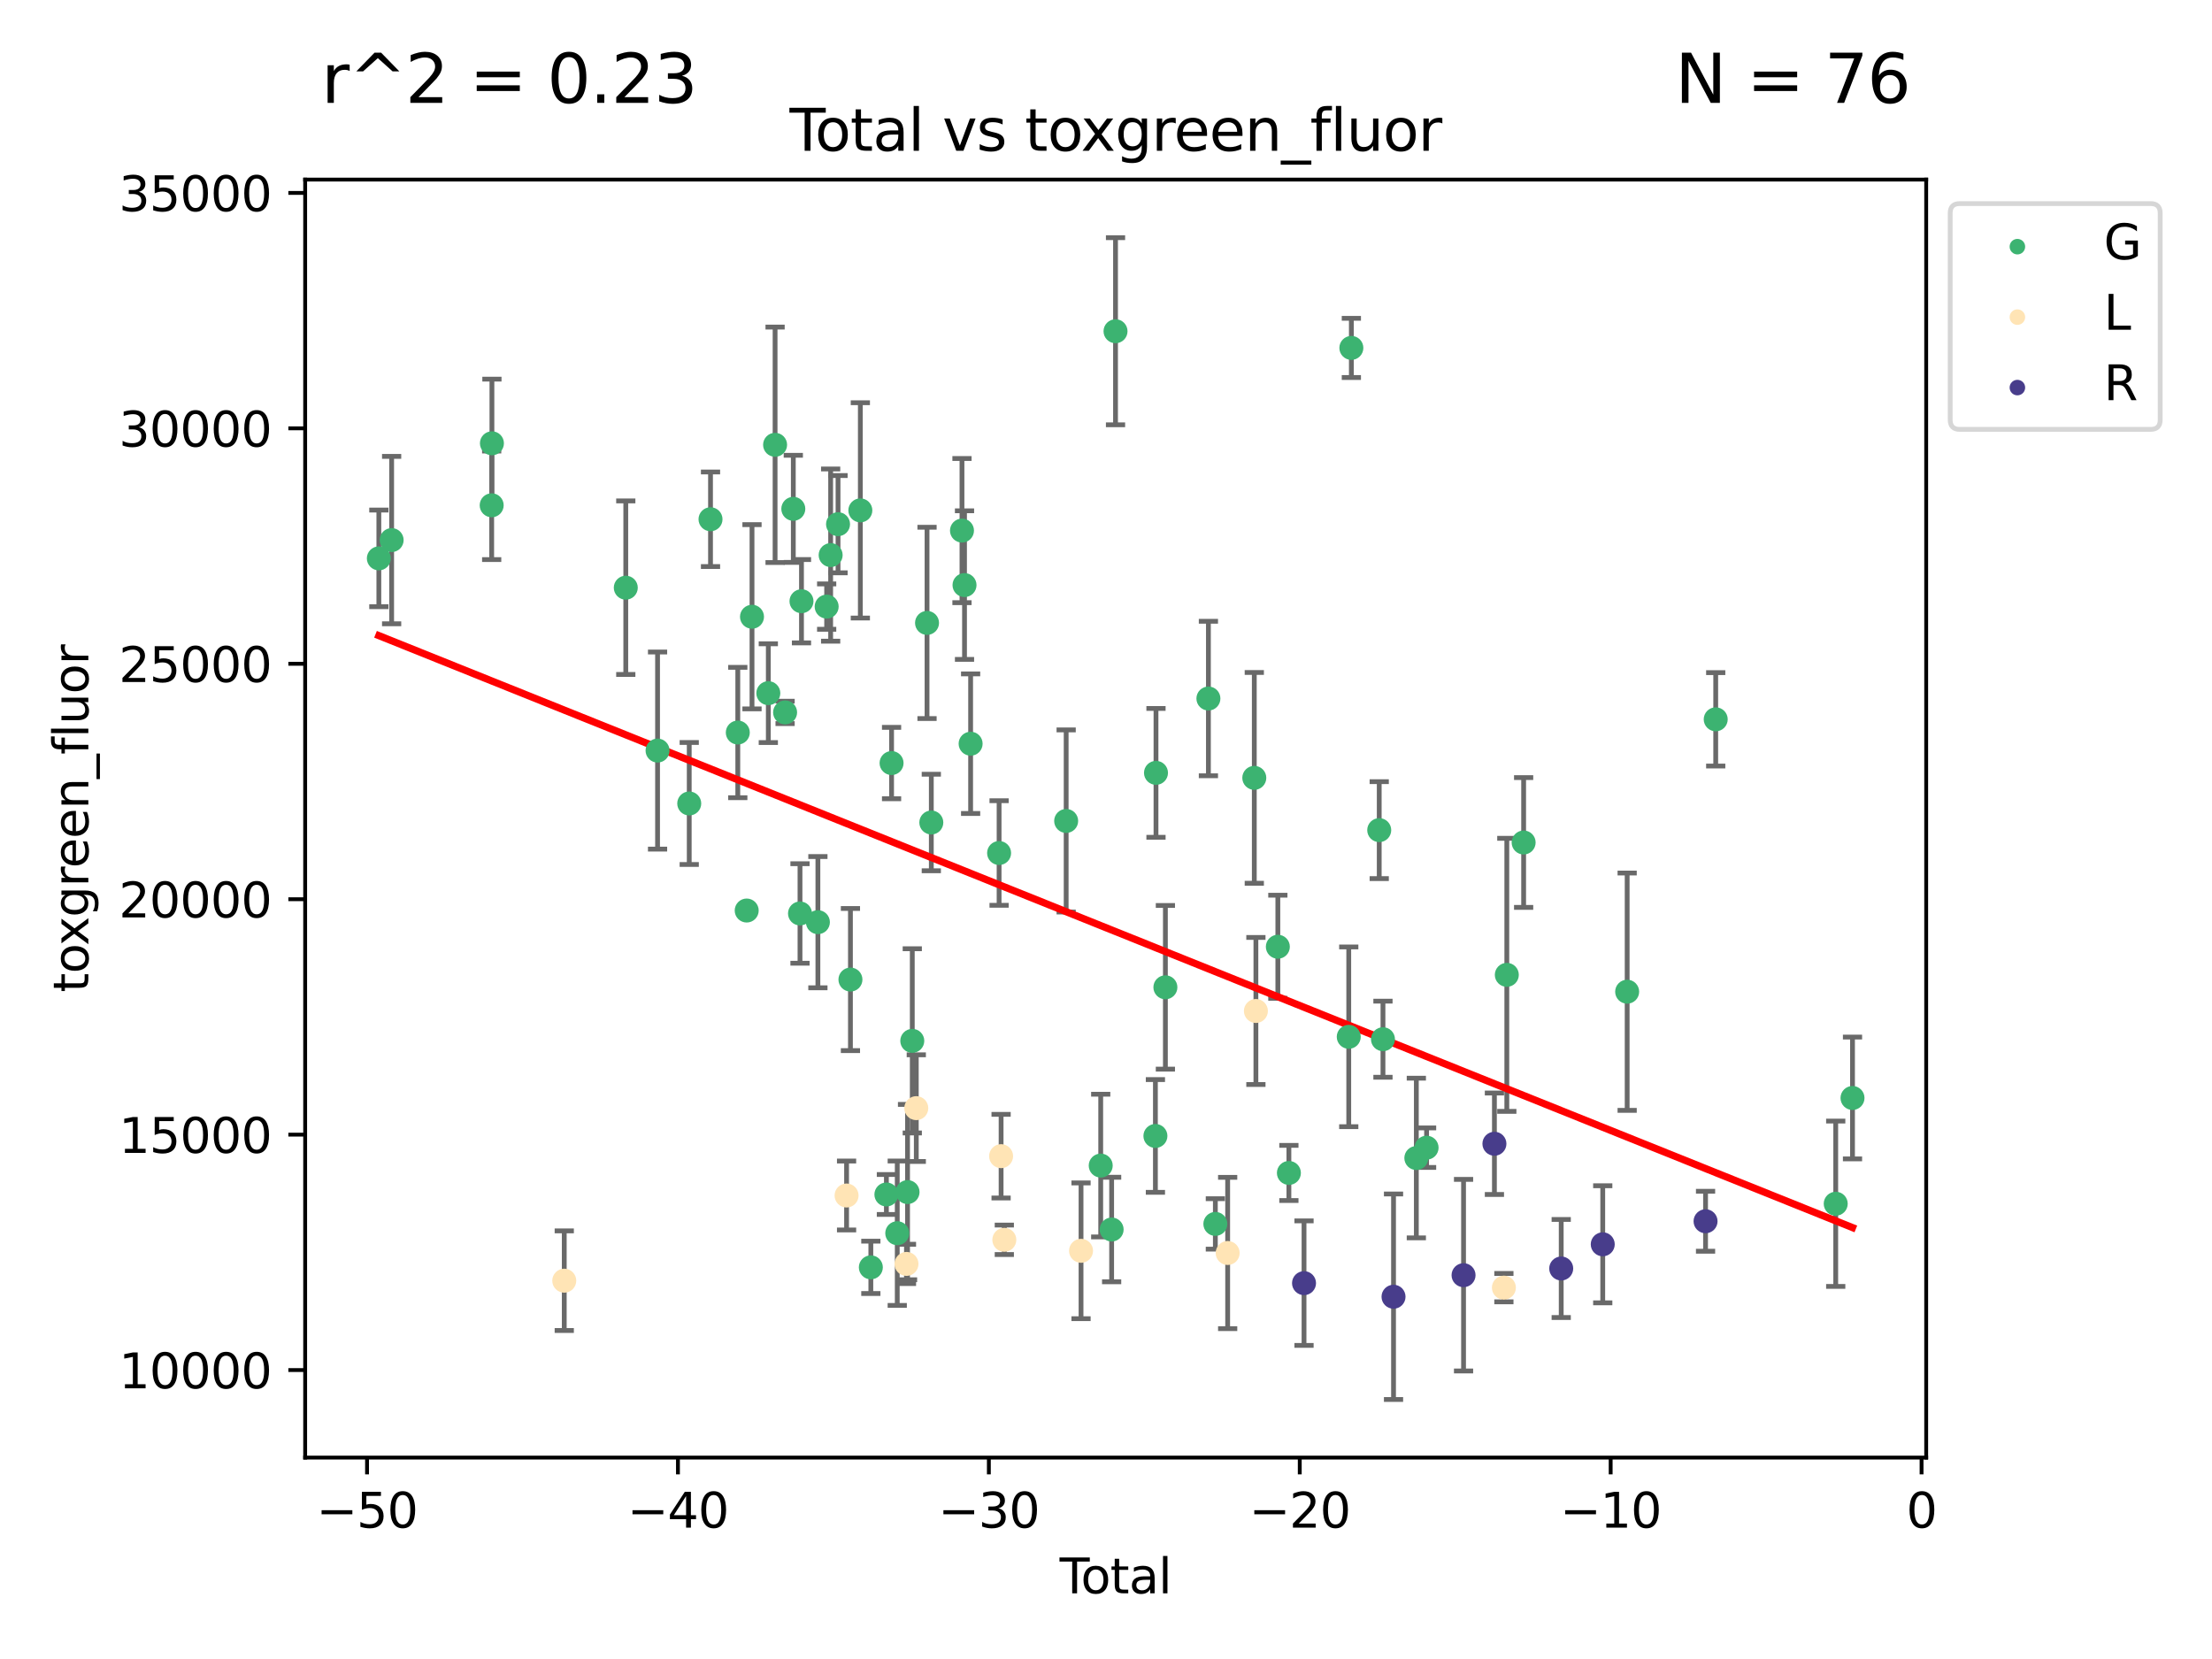 <?xml version="1.0" encoding="utf-8" standalone="no"?>
<!DOCTYPE svg PUBLIC "-//W3C//DTD SVG 1.1//EN"
  "http://www.w3.org/Graphics/SVG/1.1/DTD/svg11.dtd">
<svg xmlns:xlink="http://www.w3.org/1999/xlink" width="460.8pt" height="345.6pt" viewBox="0 0 460.8 345.6" xmlns="http://www.w3.org/2000/svg" version="1.1">
 <defs>
  <style type="text/css">*{stroke-linejoin: round; stroke-linecap: butt}</style>
 </defs>
 <g id="figure_1">
  <g id="patch_1">
   <path d="M 0 345.6 
L 460.8 345.6 
L 460.8 0 
L 0 0 
z
" style="fill: #ffffff"/>
  </g>
  <g id="axes_1">
   <g id="patch_2">
    <path d="M 63.571 303.64 
L 401.26 303.64 
L 401.26 37.411 
L 63.571 37.411 
z
" style="fill: #ffffff"/>
   </g>
   <g id="PathCollection_1">
    <defs>
     <path id="m85d2b647c2" d="M 0 1.118 
C 0.297 1.118 0.581 1 0.791 0.791 
C 1 0.581 1.118 0.297 1.118 0 
C 1.118 -0.297 1 -0.581 0.791 -0.791 
C 0.581 -1 0.297 -1.118 0 -1.118 
C -0.297 -1.118 -0.581 -1 -0.791 -0.791 
C -1 -0.581 -1.118 -0.297 -1.118 0 
C -1.118 0.297 -1 0.581 -0.791 0.791 
C -0.581 1 -0.297 1.118 0 1.118 
z
" style="stroke: #3cb371"/>
    </defs>
    <g clip-path="url(#p0a8afb40e0)">
     <use xlink:href="#m85d2b647c2" x="78.921" y="116.319" style="fill: #3cb371; stroke: #3cb371"/>
     <use xlink:href="#m85d2b647c2" x="81.585" y="112.509" style="fill: #3cb371; stroke: #3cb371"/>
     <use xlink:href="#m85d2b647c2" x="102.426" y="105.261" style="fill: #3cb371; stroke: #3cb371"/>
     <use xlink:href="#m85d2b647c2" x="102.476" y="92.347" style="fill: #3cb371; stroke: #3cb371"/>
     <use xlink:href="#m85d2b647c2" x="130.362" y="122.427" style="fill: #3cb371; stroke: #3cb371"/>
     <use xlink:href="#m85d2b647c2" x="136.981" y="156.357" style="fill: #3cb371; stroke: #3cb371"/>
     <use xlink:href="#m85d2b647c2" x="143.58" y="167.38" style="fill: #3cb371; stroke: #3cb371"/>
     <use xlink:href="#m85d2b647c2" x="148.013" y="108.169" style="fill: #3cb371; stroke: #3cb371"/>
     <use xlink:href="#m85d2b647c2" x="153.697" y="152.6" style="fill: #3cb371; stroke: #3cb371"/>
     <use xlink:href="#m85d2b647c2" x="155.551" y="189.68" style="fill: #3cb371; stroke: #3cb371"/>
     <use xlink:href="#m85d2b647c2" x="156.656" y="128.481" style="fill: #3cb371; stroke: #3cb371"/>
     <use xlink:href="#m85d2b647c2" x="160.055" y="144.399" style="fill: #3cb371; stroke: #3cb371"/>
     <use xlink:href="#m85d2b647c2" x="161.465" y="92.661" style="fill: #3cb371; stroke: #3cb371"/>
     <use xlink:href="#m85d2b647c2" x="163.55" y="148.406" style="fill: #3cb371; stroke: #3cb371"/>
     <use xlink:href="#m85d2b647c2" x="165.261" y="105.999" style="fill: #3cb371; stroke: #3cb371"/>
     <use xlink:href="#m85d2b647c2" x="166.655" y="190.292" style="fill: #3cb371; stroke: #3cb371"/>
     <use xlink:href="#m85d2b647c2" x="166.964" y="125.246" style="fill: #3cb371; stroke: #3cb371"/>
     <use xlink:href="#m85d2b647c2" x="170.383" y="192.104" style="fill: #3cb371; stroke: #3cb371"/>
     <use xlink:href="#m85d2b647c2" x="172.208" y="126.364" style="fill: #3cb371; stroke: #3cb371"/>
     <use xlink:href="#m85d2b647c2" x="173.039" y="115.632" style="fill: #3cb371; stroke: #3cb371"/>
     <use xlink:href="#m85d2b647c2" x="174.578" y="109.197" style="fill: #3cb371; stroke: #3cb371"/>
     <use xlink:href="#m85d2b647c2" x="177.162" y="204.059" style="fill: #3cb371; stroke: #3cb371"/>
     <use xlink:href="#m85d2b647c2" x="179.225" y="106.321" style="fill: #3cb371; stroke: #3cb371"/>
     <use xlink:href="#m85d2b647c2" x="181.412" y="264.011" style="fill: #3cb371; stroke: #3cb371"/>
     <use xlink:href="#m85d2b647c2" x="184.653" y="248.832" style="fill: #3cb371; stroke: #3cb371"/>
     <use xlink:href="#m85d2b647c2" x="185.73" y="158.959" style="fill: #3cb371; stroke: #3cb371"/>
     <use xlink:href="#m85d2b647c2" x="186.915" y="256.899" style="fill: #3cb371; stroke: #3cb371"/>
     <use xlink:href="#m85d2b647c2" x="189.057" y="248.332" style="fill: #3cb371; stroke: #3cb371"/>
     <use xlink:href="#m85d2b647c2" x="190.045" y="216.829" style="fill: #3cb371; stroke: #3cb371"/>
     <use xlink:href="#m85d2b647c2" x="193.118" y="129.764" style="fill: #3cb371; stroke: #3cb371"/>
     <use xlink:href="#m85d2b647c2" x="194.01" y="171.342" style="fill: #3cb371; stroke: #3cb371"/>
     <use xlink:href="#m85d2b647c2" x="200.398" y="110.531" style="fill: #3cb371; stroke: #3cb371"/>
     <use xlink:href="#m85d2b647c2" x="200.926" y="121.884" style="fill: #3cb371; stroke: #3cb371"/>
     <use xlink:href="#m85d2b647c2" x="202.198" y="154.927" style="fill: #3cb371; stroke: #3cb371"/>
     <use xlink:href="#m85d2b647c2" x="208.13" y="177.699" style="fill: #3cb371; stroke: #3cb371"/>
     <use xlink:href="#m85d2b647c2" x="222.101" y="171.02" style="fill: #3cb371; stroke: #3cb371"/>
     <use xlink:href="#m85d2b647c2" x="229.3" y="242.811" style="fill: #3cb371; stroke: #3cb371"/>
     <use xlink:href="#m85d2b647c2" x="231.574" y="256.13" style="fill: #3cb371; stroke: #3cb371"/>
     <use xlink:href="#m85d2b647c2" x="232.384" y="69.004" style="fill: #3cb371; stroke: #3cb371"/>
     <use xlink:href="#m85d2b647c2" x="240.693" y="236.641" style="fill: #3cb371; stroke: #3cb371"/>
     <use xlink:href="#m85d2b647c2" x="240.814" y="161" style="fill: #3cb371; stroke: #3cb371"/>
     <use xlink:href="#m85d2b647c2" x="242.772" y="205.672" style="fill: #3cb371; stroke: #3cb371"/>
     <use xlink:href="#m85d2b647c2" x="251.734" y="145.514" style="fill: #3cb371; stroke: #3cb371"/>
     <use xlink:href="#m85d2b647c2" x="253.181" y="254.963" style="fill: #3cb371; stroke: #3cb371"/>
     <use xlink:href="#m85d2b647c2" x="261.293" y="162.042" style="fill: #3cb371; stroke: #3cb371"/>
     <use xlink:href="#m85d2b647c2" x="266.199" y="197.224" style="fill: #3cb371; stroke: #3cb371"/>
     <use xlink:href="#m85d2b647c2" x="268.5" y="244.346" style="fill: #3cb371; stroke: #3cb371"/>
     <use xlink:href="#m85d2b647c2" x="280.97" y="215.988" style="fill: #3cb371; stroke: #3cb371"/>
     <use xlink:href="#m85d2b647c2" x="281.512" y="72.475" style="fill: #3cb371; stroke: #3cb371"/>
     <use xlink:href="#m85d2b647c2" x="287.318" y="172.931" style="fill: #3cb371; stroke: #3cb371"/>
     <use xlink:href="#m85d2b647c2" x="288.097" y="216.487" style="fill: #3cb371; stroke: #3cb371"/>
     <use xlink:href="#m85d2b647c2" x="295.049" y="241.237" style="fill: #3cb371; stroke: #3cb371"/>
     <use xlink:href="#m85d2b647c2" x="297.183" y="239.083" style="fill: #3cb371; stroke: #3cb371"/>
     <use xlink:href="#m85d2b647c2" x="313.898" y="203.079" style="fill: #3cb371; stroke: #3cb371"/>
     <use xlink:href="#m85d2b647c2" x="317.401" y="175.507" style="fill: #3cb371; stroke: #3cb371"/>
     <use xlink:href="#m85d2b647c2" x="338.967" y="206.588" style="fill: #3cb371; stroke: #3cb371"/>
     <use xlink:href="#m85d2b647c2" x="357.415" y="149.847" style="fill: #3cb371; stroke: #3cb371"/>
     <use xlink:href="#m85d2b647c2" x="382.415" y="250.76" style="fill: #3cb371; stroke: #3cb371"/>
     <use xlink:href="#m85d2b647c2" x="385.911" y="228.729" style="fill: #3cb371; stroke: #3cb371"/>
    </g>
   </g>
   <g id="PathCollection_2">
    <defs>
     <path id="m1c0c6436bc" d="M 0 1.118 
C 0.297 1.118 0.581 1 0.791 0.791 
C 1 0.581 1.118 0.297 1.118 0 
C 1.118 -0.297 1 -0.581 0.791 -0.791 
C 0.581 -1 0.297 -1.118 0 -1.118 
C -0.297 -1.118 -0.581 -1 -0.791 -0.791 
C -1 -0.581 -1.118 -0.297 -1.118 0 
C -1.118 0.297 -1 0.581 -0.791 0.791 
C -0.581 1 -0.297 1.118 0 1.118 
z
" style="stroke: #ffe4b5"/>
    </defs>
    <g clip-path="url(#p0a8afb40e0)">
     <use xlink:href="#m1c0c6436bc" x="117.546" y="266.791" style="fill: #ffe4b5; stroke: #ffe4b5"/>
     <use xlink:href="#m1c0c6436bc" x="176.357" y="249.046" style="fill: #ffe4b5; stroke: #ffe4b5"/>
     <use xlink:href="#m1c0c6436bc" x="188.835" y="263.295" style="fill: #ffe4b5; stroke: #ffe4b5"/>
     <use xlink:href="#m1c0c6436bc" x="190.88" y="230.847" style="fill: #ffe4b5; stroke: #ffe4b5"/>
     <use xlink:href="#m1c0c6436bc" x="208.547" y="240.849" style="fill: #ffe4b5; stroke: #ffe4b5"/>
     <use xlink:href="#m1c0c6436bc" x="209.218" y="258.274" style="fill: #ffe4b5; stroke: #ffe4b5"/>
     <use xlink:href="#m1c0c6436bc" x="225.199" y="260.566" style="fill: #ffe4b5; stroke: #ffe4b5"/>
     <use xlink:href="#m1c0c6436bc" x="255.745" y="261.02" style="fill: #ffe4b5; stroke: #ffe4b5"/>
     <use xlink:href="#m1c0c6436bc" x="261.627" y="210.605" style="fill: #ffe4b5; stroke: #ffe4b5"/>
     <use xlink:href="#m1c0c6436bc" x="313.289" y="268.241" style="fill: #ffe4b5; stroke: #ffe4b5"/>
    </g>
   </g>
   <g id="PathCollection_3">
    <defs>
     <path id="m449809aa19" d="M 0 1.118 
C 0.297 1.118 0.581 1 0.791 0.791 
C 1 0.581 1.118 0.297 1.118 0 
C 1.118 -0.297 1 -0.581 0.791 -0.791 
C 0.581 -1 0.297 -1.118 0 -1.118 
C -0.297 -1.118 -0.581 -1 -0.791 -0.791 
C -1 -0.581 -1.118 -0.297 -1.118 0 
C -1.118 0.297 -1 0.581 -0.791 0.791 
C -0.581 1 -0.297 1.118 0 1.118 
z
" style="stroke: #483d8b"/>
    </defs>
    <g clip-path="url(#p0a8afb40e0)">
     <use xlink:href="#m449809aa19" x="271.652" y="267.302" style="fill: #483d8b; stroke: #483d8b"/>
     <use xlink:href="#m449809aa19" x="290.297" y="270.134" style="fill: #483d8b; stroke: #483d8b"/>
     <use xlink:href="#m449809aa19" x="304.885" y="265.643" style="fill: #483d8b; stroke: #483d8b"/>
     <use xlink:href="#m449809aa19" x="311.315" y="238.265" style="fill: #483d8b; stroke: #483d8b"/>
     <use xlink:href="#m449809aa19" x="325.229" y="264.251" style="fill: #483d8b; stroke: #483d8b"/>
     <use xlink:href="#m449809aa19" x="333.881" y="259.21" style="fill: #483d8b; stroke: #483d8b"/>
     <use xlink:href="#m449809aa19" x="355.298" y="254.409" style="fill: #483d8b; stroke: #483d8b"/>
    </g>
   </g>
   <g id="matplotlib.axis_1">
    <g id="xtick_1">
     <g id="line2d_1">
      <defs>
       <path id="m1d9f7fae96" d="M 0 0 
L 0 3.5 
" style="stroke: #000000; stroke-width: 0.8"/>
      </defs>
      <g>
       <use xlink:href="#m1d9f7fae96" x="76.462" y="303.64" style="stroke: #000000; stroke-width: 0.8"/>
      </g>
     </g>
     <g id="text_1">
      <!-- −50 -->
      <g transform="translate(65.909 318.238)scale(0.1 -0.1)">
       <defs>
        <path id="DejaVuSans-2212" d="M 678 2272 
L 4684 2272 
L 4684 1741 
L 678 1741 
L 678 2272 
z
" transform="scale(0.016)"/>
        <path id="DejaVuSans-35" d="M 691 4666 
L 3169 4666 
L 3169 4134 
L 1269 4134 
L 1269 2991 
Q 1406 3038 1543 3061 
Q 1681 3084 1819 3084 
Q 2600 3084 3056 2656 
Q 3513 2228 3513 1497 
Q 3513 744 3044 326 
Q 2575 -91 1722 -91 
Q 1428 -91 1123 -41 
Q 819 9 494 109 
L 494 744 
Q 775 591 1075 516 
Q 1375 441 1709 441 
Q 2250 441 2565 725 
Q 2881 1009 2881 1497 
Q 2881 1984 2565 2268 
Q 2250 2553 1709 2553 
Q 1456 2553 1204 2497 
Q 953 2441 691 2322 
L 691 4666 
z
" transform="scale(0.016)"/>
        <path id="DejaVuSans-30" d="M 2034 4250 
Q 1547 4250 1301 3770 
Q 1056 3291 1056 2328 
Q 1056 1369 1301 889 
Q 1547 409 2034 409 
Q 2525 409 2770 889 
Q 3016 1369 3016 2328 
Q 3016 3291 2770 3770 
Q 2525 4250 2034 4250 
z
M 2034 4750 
Q 2819 4750 3233 4129 
Q 3647 3509 3647 2328 
Q 3647 1150 3233 529 
Q 2819 -91 2034 -91 
Q 1250 -91 836 529 
Q 422 1150 422 2328 
Q 422 3509 836 4129 
Q 1250 4750 2034 4750 
z
" transform="scale(0.016)"/>
       </defs>
       <use xlink:href="#DejaVuSans-2212"/>
       <use xlink:href="#DejaVuSans-35" x="83.789"/>
       <use xlink:href="#DejaVuSans-30" x="147.412"/>
      </g>
     </g>
    </g>
    <g id="xtick_2">
     <g id="line2d_2">
      <g>
       <use xlink:href="#m1d9f7fae96" x="141.229" y="303.64" style="stroke: #000000; stroke-width: 0.8"/>
      </g>
     </g>
     <g id="text_2">
      <!-- −40 -->
      <g transform="translate(130.676 318.238)scale(0.1 -0.1)">
       <defs>
        <path id="DejaVuSans-34" d="M 2419 4116 
L 825 1625 
L 2419 1625 
L 2419 4116 
z
M 2253 4666 
L 3047 4666 
L 3047 1625 
L 3713 1625 
L 3713 1100 
L 3047 1100 
L 3047 0 
L 2419 0 
L 2419 1100 
L 313 1100 
L 313 1709 
L 2253 4666 
z
" transform="scale(0.016)"/>
       </defs>
       <use xlink:href="#DejaVuSans-2212"/>
       <use xlink:href="#DejaVuSans-34" x="83.789"/>
       <use xlink:href="#DejaVuSans-30" x="147.412"/>
      </g>
     </g>
    </g>
    <g id="xtick_3">
     <g id="line2d_3">
      <g>
       <use xlink:href="#m1d9f7fae96" x="205.996" y="303.64" style="stroke: #000000; stroke-width: 0.8"/>
      </g>
     </g>
     <g id="text_3">
      <!-- −30 -->
      <g transform="translate(195.444 318.238)scale(0.1 -0.1)">
       <defs>
        <path id="DejaVuSans-33" d="M 2597 2516 
Q 3050 2419 3304 2112 
Q 3559 1806 3559 1356 
Q 3559 666 3084 287 
Q 2609 -91 1734 -91 
Q 1441 -91 1130 -33 
Q 819 25 488 141 
L 488 750 
Q 750 597 1062 519 
Q 1375 441 1716 441 
Q 2309 441 2620 675 
Q 2931 909 2931 1356 
Q 2931 1769 2642 2001 
Q 2353 2234 1838 2234 
L 1294 2234 
L 1294 2753 
L 1863 2753 
Q 2328 2753 2575 2939 
Q 2822 3125 2822 3475 
Q 2822 3834 2567 4026 
Q 2313 4219 1838 4219 
Q 1578 4219 1281 4162 
Q 984 4106 628 3988 
L 628 4550 
Q 988 4650 1302 4700 
Q 1616 4750 1894 4750 
Q 2613 4750 3031 4423 
Q 3450 4097 3450 3541 
Q 3450 3153 3228 2886 
Q 3006 2619 2597 2516 
z
" transform="scale(0.016)"/>
       </defs>
       <use xlink:href="#DejaVuSans-2212"/>
       <use xlink:href="#DejaVuSans-33" x="83.789"/>
       <use xlink:href="#DejaVuSans-30" x="147.412"/>
      </g>
     </g>
    </g>
    <g id="xtick_4">
     <g id="line2d_4">
      <g>
       <use xlink:href="#m1d9f7fae96" x="270.763" y="303.64" style="stroke: #000000; stroke-width: 0.8"/>
      </g>
     </g>
     <g id="text_4">
      <!-- −20 -->
      <g transform="translate(260.211 318.238)scale(0.1 -0.1)">
       <defs>
        <path id="DejaVuSans-32" d="M 1228 531 
L 3431 531 
L 3431 0 
L 469 0 
L 469 531 
Q 828 903 1448 1529 
Q 2069 2156 2228 2338 
Q 2531 2678 2651 2914 
Q 2772 3150 2772 3378 
Q 2772 3750 2511 3984 
Q 2250 4219 1831 4219 
Q 1534 4219 1204 4116 
Q 875 4013 500 3803 
L 500 4441 
Q 881 4594 1212 4672 
Q 1544 4750 1819 4750 
Q 2544 4750 2975 4387 
Q 3406 4025 3406 3419 
Q 3406 3131 3298 2873 
Q 3191 2616 2906 2266 
Q 2828 2175 2409 1742 
Q 1991 1309 1228 531 
z
" transform="scale(0.016)"/>
       </defs>
       <use xlink:href="#DejaVuSans-2212"/>
       <use xlink:href="#DejaVuSans-32" x="83.789"/>
       <use xlink:href="#DejaVuSans-30" x="147.412"/>
      </g>
     </g>
    </g>
    <g id="xtick_5">
     <g id="line2d_5">
      <g>
       <use xlink:href="#m1d9f7fae96" x="335.531" y="303.64" style="stroke: #000000; stroke-width: 0.8"/>
      </g>
     </g>
     <g id="text_5">
      <!-- −10 -->
      <g transform="translate(324.978 318.238)scale(0.1 -0.1)">
       <defs>
        <path id="DejaVuSans-31" d="M 794 531 
L 1825 531 
L 1825 4091 
L 703 3866 
L 703 4441 
L 1819 4666 
L 2450 4666 
L 2450 531 
L 3481 531 
L 3481 0 
L 794 0 
L 794 531 
z
" transform="scale(0.016)"/>
       </defs>
       <use xlink:href="#DejaVuSans-2212"/>
       <use xlink:href="#DejaVuSans-31" x="83.789"/>
       <use xlink:href="#DejaVuSans-30" x="147.412"/>
      </g>
     </g>
    </g>
    <g id="xtick_6">
     <g id="line2d_6">
      <g>
       <use xlink:href="#m1d9f7fae96" x="400.298" y="303.64" style="stroke: #000000; stroke-width: 0.8"/>
      </g>
     </g>
     <g id="text_6">
      <!-- 0 -->
      <g transform="translate(397.117 318.238)scale(0.1 -0.1)">
       <use xlink:href="#DejaVuSans-30"/>
      </g>
     </g>
    </g>
    <g id="text_7">
     <!-- Total -->
     <g transform="translate(220.739 331.917)scale(0.1 -0.1)">
      <defs>
       <path id="DejaVuSans-54" d="M -19 4666 
L 3928 4666 
L 3928 4134 
L 2272 4134 
L 2272 0 
L 1638 0 
L 1638 4134 
L -19 4134 
L -19 4666 
z
" transform="scale(0.016)"/>
       <path id="DejaVuSans-6f" d="M 1959 3097 
Q 1497 3097 1228 2736 
Q 959 2375 959 1747 
Q 959 1119 1226 758 
Q 1494 397 1959 397 
Q 2419 397 2687 759 
Q 2956 1122 2956 1747 
Q 2956 2369 2687 2733 
Q 2419 3097 1959 3097 
z
M 1959 3584 
Q 2709 3584 3137 3096 
Q 3566 2609 3566 1747 
Q 3566 888 3137 398 
Q 2709 -91 1959 -91 
Q 1206 -91 779 398 
Q 353 888 353 1747 
Q 353 2609 779 3096 
Q 1206 3584 1959 3584 
z
" transform="scale(0.016)"/>
       <path id="DejaVuSans-74" d="M 1172 4494 
L 1172 3500 
L 2356 3500 
L 2356 3053 
L 1172 3053 
L 1172 1153 
Q 1172 725 1289 603 
Q 1406 481 1766 481 
L 2356 481 
L 2356 0 
L 1766 0 
Q 1100 0 847 248 
Q 594 497 594 1153 
L 594 3053 
L 172 3053 
L 172 3500 
L 594 3500 
L 594 4494 
L 1172 4494 
z
" transform="scale(0.016)"/>
       <path id="DejaVuSans-61" d="M 2194 1759 
Q 1497 1759 1228 1600 
Q 959 1441 959 1056 
Q 959 750 1161 570 
Q 1363 391 1709 391 
Q 2188 391 2477 730 
Q 2766 1069 2766 1631 
L 2766 1759 
L 2194 1759 
z
M 3341 1997 
L 3341 0 
L 2766 0 
L 2766 531 
Q 2569 213 2275 61 
Q 1981 -91 1556 -91 
Q 1019 -91 701 211 
Q 384 513 384 1019 
Q 384 1609 779 1909 
Q 1175 2209 1959 2209 
L 2766 2209 
L 2766 2266 
Q 2766 2663 2505 2880 
Q 2244 3097 1772 3097 
Q 1472 3097 1187 3025 
Q 903 2953 641 2809 
L 641 3341 
Q 956 3463 1253 3523 
Q 1550 3584 1831 3584 
Q 2591 3584 2966 3190 
Q 3341 2797 3341 1997 
z
" transform="scale(0.016)"/>
       <path id="DejaVuSans-6c" d="M 603 4863 
L 1178 4863 
L 1178 0 
L 603 0 
L 603 4863 
z
" transform="scale(0.016)"/>
      </defs>
      <use xlink:href="#DejaVuSans-54"/>
      <use xlink:href="#DejaVuSans-6f" x="44.084"/>
      <use xlink:href="#DejaVuSans-74" x="105.266"/>
      <use xlink:href="#DejaVuSans-61" x="144.475"/>
      <use xlink:href="#DejaVuSans-6c" x="205.754"/>
     </g>
    </g>
   </g>
   <g id="matplotlib.axis_2">
    <g id="ytick_1">
     <g id="line2d_7">
      <defs>
       <path id="me39e612955" d="M 0 0 
L -3.5 0 
" style="stroke: #000000; stroke-width: 0.8"/>
      </defs>
      <g>
       <use xlink:href="#me39e612955" x="63.571" y="285.41" style="stroke: #000000; stroke-width: 0.8"/>
      </g>
     </g>
     <g id="text_8">
      <!-- 10000 -->
      <g transform="translate(24.759 289.209)scale(0.1 -0.1)">
       <use xlink:href="#DejaVuSans-31"/>
       <use xlink:href="#DejaVuSans-30" x="63.623"/>
       <use xlink:href="#DejaVuSans-30" x="127.246"/>
       <use xlink:href="#DejaVuSans-30" x="190.869"/>
       <use xlink:href="#DejaVuSans-30" x="254.492"/>
      </g>
     </g>
    </g>
    <g id="ytick_2">
     <g id="line2d_8">
      <g>
       <use xlink:href="#me39e612955" x="63.571" y="236.366" style="stroke: #000000; stroke-width: 0.8"/>
      </g>
     </g>
     <g id="text_9">
      <!-- 15000 -->
      <g transform="translate(24.759 240.165)scale(0.1 -0.1)">
       <use xlink:href="#DejaVuSans-31"/>
       <use xlink:href="#DejaVuSans-35" x="63.623"/>
       <use xlink:href="#DejaVuSans-30" x="127.246"/>
       <use xlink:href="#DejaVuSans-30" x="190.869"/>
       <use xlink:href="#DejaVuSans-30" x="254.492"/>
      </g>
     </g>
    </g>
    <g id="ytick_3">
     <g id="line2d_9">
      <g>
       <use xlink:href="#me39e612955" x="63.571" y="187.321" style="stroke: #000000; stroke-width: 0.8"/>
      </g>
     </g>
     <g id="text_10">
      <!-- 20000 -->
      <g transform="translate(24.759 191.121)scale(0.1 -0.1)">
       <use xlink:href="#DejaVuSans-32"/>
       <use xlink:href="#DejaVuSans-30" x="63.623"/>
       <use xlink:href="#DejaVuSans-30" x="127.246"/>
       <use xlink:href="#DejaVuSans-30" x="190.869"/>
       <use xlink:href="#DejaVuSans-30" x="254.492"/>
      </g>
     </g>
    </g>
    <g id="ytick_4">
     <g id="line2d_10">
      <g>
       <use xlink:href="#me39e612955" x="63.571" y="138.277" style="stroke: #000000; stroke-width: 0.8"/>
      </g>
     </g>
     <g id="text_11">
      <!-- 25000 -->
      <g transform="translate(24.759 142.076)scale(0.1 -0.1)">
       <use xlink:href="#DejaVuSans-32"/>
       <use xlink:href="#DejaVuSans-35" x="63.623"/>
       <use xlink:href="#DejaVuSans-30" x="127.246"/>
       <use xlink:href="#DejaVuSans-30" x="190.869"/>
       <use xlink:href="#DejaVuSans-30" x="254.492"/>
      </g>
     </g>
    </g>
    <g id="ytick_5">
     <g id="line2d_11">
      <g>
       <use xlink:href="#me39e612955" x="63.571" y="89.233" style="stroke: #000000; stroke-width: 0.8"/>
      </g>
     </g>
     <g id="text_12">
      <!-- 30000 -->
      <g transform="translate(24.759 93.032)scale(0.1 -0.1)">
       <use xlink:href="#DejaVuSans-33"/>
       <use xlink:href="#DejaVuSans-30" x="63.623"/>
       <use xlink:href="#DejaVuSans-30" x="127.246"/>
       <use xlink:href="#DejaVuSans-30" x="190.869"/>
       <use xlink:href="#DejaVuSans-30" x="254.492"/>
      </g>
     </g>
    </g>
    <g id="ytick_6">
     <g id="line2d_12">
      <g>
       <use xlink:href="#me39e612955" x="63.571" y="40.189" style="stroke: #000000; stroke-width: 0.8"/>
      </g>
     </g>
     <g id="text_13">
      <!-- 35000 -->
      <g transform="translate(24.759 43.988)scale(0.1 -0.1)">
       <use xlink:href="#DejaVuSans-33"/>
       <use xlink:href="#DejaVuSans-35" x="63.623"/>
       <use xlink:href="#DejaVuSans-30" x="127.246"/>
       <use xlink:href="#DejaVuSans-30" x="190.869"/>
       <use xlink:href="#DejaVuSans-30" x="254.492"/>
      </g>
     </g>
    </g>
    <g id="text_14">
     <!-- toxgreen_fluor -->
     <g transform="translate(18.401 206.72)rotate(-90)scale(0.1 -0.1)">
      <defs>
       <path id="DejaVuSans-78" d="M 3513 3500 
L 2247 1797 
L 3578 0 
L 2900 0 
L 1881 1375 
L 863 0 
L 184 0 
L 1544 1831 
L 300 3500 
L 978 3500 
L 1906 2253 
L 2834 3500 
L 3513 3500 
z
" transform="scale(0.016)"/>
       <path id="DejaVuSans-67" d="M 2906 1791 
Q 2906 2416 2648 2759 
Q 2391 3103 1925 3103 
Q 1463 3103 1205 2759 
Q 947 2416 947 1791 
Q 947 1169 1205 825 
Q 1463 481 1925 481 
Q 2391 481 2648 825 
Q 2906 1169 2906 1791 
z
M 3481 434 
Q 3481 -459 3084 -895 
Q 2688 -1331 1869 -1331 
Q 1566 -1331 1297 -1286 
Q 1028 -1241 775 -1147 
L 775 -588 
Q 1028 -725 1275 -790 
Q 1522 -856 1778 -856 
Q 2344 -856 2625 -561 
Q 2906 -266 2906 331 
L 2906 616 
Q 2728 306 2450 153 
Q 2172 0 1784 0 
Q 1141 0 747 490 
Q 353 981 353 1791 
Q 353 2603 747 3093 
Q 1141 3584 1784 3584 
Q 2172 3584 2450 3431 
Q 2728 3278 2906 2969 
L 2906 3500 
L 3481 3500 
L 3481 434 
z
" transform="scale(0.016)"/>
       <path id="DejaVuSans-72" d="M 2631 2963 
Q 2534 3019 2420 3045 
Q 2306 3072 2169 3072 
Q 1681 3072 1420 2755 
Q 1159 2438 1159 1844 
L 1159 0 
L 581 0 
L 581 3500 
L 1159 3500 
L 1159 2956 
Q 1341 3275 1631 3429 
Q 1922 3584 2338 3584 
Q 2397 3584 2469 3576 
Q 2541 3569 2628 3553 
L 2631 2963 
z
" transform="scale(0.016)"/>
       <path id="DejaVuSans-65" d="M 3597 1894 
L 3597 1613 
L 953 1613 
Q 991 1019 1311 708 
Q 1631 397 2203 397 
Q 2534 397 2845 478 
Q 3156 559 3463 722 
L 3463 178 
Q 3153 47 2828 -22 
Q 2503 -91 2169 -91 
Q 1331 -91 842 396 
Q 353 884 353 1716 
Q 353 2575 817 3079 
Q 1281 3584 2069 3584 
Q 2775 3584 3186 3129 
Q 3597 2675 3597 1894 
z
M 3022 2063 
Q 3016 2534 2758 2815 
Q 2500 3097 2075 3097 
Q 1594 3097 1305 2825 
Q 1016 2553 972 2059 
L 3022 2063 
z
" transform="scale(0.016)"/>
       <path id="DejaVuSans-6e" d="M 3513 2113 
L 3513 0 
L 2938 0 
L 2938 2094 
Q 2938 2591 2744 2837 
Q 2550 3084 2163 3084 
Q 1697 3084 1428 2787 
Q 1159 2491 1159 1978 
L 1159 0 
L 581 0 
L 581 3500 
L 1159 3500 
L 1159 2956 
Q 1366 3272 1645 3428 
Q 1925 3584 2291 3584 
Q 2894 3584 3203 3211 
Q 3513 2838 3513 2113 
z
" transform="scale(0.016)"/>
       <path id="DejaVuSans-5f" d="M 3263 -1063 
L 3263 -1509 
L -63 -1509 
L -63 -1063 
L 3263 -1063 
z
" transform="scale(0.016)"/>
       <path id="DejaVuSans-66" d="M 2375 4863 
L 2375 4384 
L 1825 4384 
Q 1516 4384 1395 4259 
Q 1275 4134 1275 3809 
L 1275 3500 
L 2222 3500 
L 2222 3053 
L 1275 3053 
L 1275 0 
L 697 0 
L 697 3053 
L 147 3053 
L 147 3500 
L 697 3500 
L 697 3744 
Q 697 4328 969 4595 
Q 1241 4863 1831 4863 
L 2375 4863 
z
" transform="scale(0.016)"/>
       <path id="DejaVuSans-75" d="M 544 1381 
L 544 3500 
L 1119 3500 
L 1119 1403 
Q 1119 906 1312 657 
Q 1506 409 1894 409 
Q 2359 409 2629 706 
Q 2900 1003 2900 1516 
L 2900 3500 
L 3475 3500 
L 3475 0 
L 2900 0 
L 2900 538 
Q 2691 219 2414 64 
Q 2138 -91 1772 -91 
Q 1169 -91 856 284 
Q 544 659 544 1381 
z
M 1991 3584 
L 1991 3584 
z
" transform="scale(0.016)"/>
      </defs>
      <use xlink:href="#DejaVuSans-74"/>
      <use xlink:href="#DejaVuSans-6f" x="39.209"/>
      <use xlink:href="#DejaVuSans-78" x="97.266"/>
      <use xlink:href="#DejaVuSans-67" x="156.445"/>
      <use xlink:href="#DejaVuSans-72" x="219.922"/>
      <use xlink:href="#DejaVuSans-65" x="258.785"/>
      <use xlink:href="#DejaVuSans-65" x="320.309"/>
      <use xlink:href="#DejaVuSans-6e" x="381.832"/>
      <use xlink:href="#DejaVuSans-5f" x="445.211"/>
      <use xlink:href="#DejaVuSans-66" x="495.211"/>
      <use xlink:href="#DejaVuSans-6c" x="530.416"/>
      <use xlink:href="#DejaVuSans-75" x="558.199"/>
      <use xlink:href="#DejaVuSans-6f" x="621.578"/>
      <use xlink:href="#DejaVuSans-72" x="682.76"/>
     </g>
    </g>
   </g>
   <g id="LineCollection_1">
    <path d="M 78.921 126.384 
L 78.921 106.254 
" clip-path="url(#p0a8afb40e0)" style="fill: none; stroke: #696969"/>
    <path d="M 81.585 129.947 
L 81.585 95.072 
" clip-path="url(#p0a8afb40e0)" style="fill: none; stroke: #696969"/>
    <path d="M 102.426 116.567 
L 102.426 93.955 
" clip-path="url(#p0a8afb40e0)" style="fill: none; stroke: #696969"/>
    <path d="M 102.476 105.712 
L 102.476 78.983 
" clip-path="url(#p0a8afb40e0)" style="fill: none; stroke: #696969"/>
    <path d="M 130.362 140.503 
L 130.362 104.35 
" clip-path="url(#p0a8afb40e0)" style="fill: none; stroke: #696969"/>
    <path d="M 136.981 176.886 
L 136.981 135.829 
" clip-path="url(#p0a8afb40e0)" style="fill: none; stroke: #696969"/>
    <path d="M 143.58 180.089 
L 143.58 154.671 
" clip-path="url(#p0a8afb40e0)" style="fill: none; stroke: #696969"/>
    <path d="M 148.013 118.019 
L 148.013 98.319 
" clip-path="url(#p0a8afb40e0)" style="fill: none; stroke: #696969"/>
    <path d="M 153.697 166.179 
L 153.697 139.02 
" clip-path="url(#p0a8afb40e0)" style="fill: none; stroke: #696969"/>
    <path d="M 155.551 190.414 
L 155.551 188.946 
" clip-path="url(#p0a8afb40e0)" style="fill: none; stroke: #696969"/>
    <path d="M 156.656 147.673 
L 156.656 109.29 
" clip-path="url(#p0a8afb40e0)" style="fill: none; stroke: #696969"/>
    <path d="M 160.055 154.688 
L 160.055 134.109 
" clip-path="url(#p0a8afb40e0)" style="fill: none; stroke: #696969"/>
    <path d="M 161.465 117.186 
L 161.465 68.135 
" clip-path="url(#p0a8afb40e0)" style="fill: none; stroke: #696969"/>
    <path d="M 163.55 150.738 
L 163.55 146.075 
" clip-path="url(#p0a8afb40e0)" style="fill: none; stroke: #696969"/>
    <path d="M 165.261 117.153 
L 165.261 94.846 
" clip-path="url(#p0a8afb40e0)" style="fill: none; stroke: #696969"/>
    <path d="M 166.655 200.655 
L 166.655 179.929 
" clip-path="url(#p0a8afb40e0)" style="fill: none; stroke: #696969"/>
    <path d="M 166.964 133.929 
L 166.964 116.564 
" clip-path="url(#p0a8afb40e0)" style="fill: none; stroke: #696969"/>
    <path d="M 170.383 205.773 
L 170.383 178.434 
" clip-path="url(#p0a8afb40e0)" style="fill: none; stroke: #696969"/>
    <path d="M 172.208 131.088 
L 172.208 121.639 
" clip-path="url(#p0a8afb40e0)" style="fill: none; stroke: #696969"/>
    <path d="M 173.039 133.57 
L 173.039 97.694 
" clip-path="url(#p0a8afb40e0)" style="fill: none; stroke: #696969"/>
    <path d="M 174.578 119.327 
L 174.578 99.066 
" clip-path="url(#p0a8afb40e0)" style="fill: none; stroke: #696969"/>
    <path d="M 177.162 218.86 
L 177.162 189.257 
" clip-path="url(#p0a8afb40e0)" style="fill: none; stroke: #696969"/>
    <path d="M 179.225 128.749 
L 179.225 83.892 
" clip-path="url(#p0a8afb40e0)" style="fill: none; stroke: #696969"/>
    <path d="M 181.412 269.465 
L 181.412 258.557 
" clip-path="url(#p0a8afb40e0)" style="fill: none; stroke: #696969"/>
    <path d="M 184.653 252.989 
L 184.653 244.676 
" clip-path="url(#p0a8afb40e0)" style="fill: none; stroke: #696969"/>
    <path d="M 185.73 166.392 
L 185.73 151.525 
" clip-path="url(#p0a8afb40e0)" style="fill: none; stroke: #696969"/>
    <path d="M 186.915 271.941 
L 186.915 241.858 
" clip-path="url(#p0a8afb40e0)" style="fill: none; stroke: #696969"/>
    <path d="M 189.057 266.596 
L 189.057 230.069 
" clip-path="url(#p0a8afb40e0)" style="fill: none; stroke: #696969"/>
    <path d="M 190.045 236.016 
L 190.045 197.641 
" clip-path="url(#p0a8afb40e0)" style="fill: none; stroke: #696969"/>
    <path d="M 193.118 149.69 
L 193.118 109.839 
" clip-path="url(#p0a8afb40e0)" style="fill: none; stroke: #696969"/>
    <path d="M 194.01 181.394 
L 194.01 161.289 
" clip-path="url(#p0a8afb40e0)" style="fill: none; stroke: #696969"/>
    <path d="M 200.398 125.548 
L 200.398 95.515 
" clip-path="url(#p0a8afb40e0)" style="fill: none; stroke: #696969"/>
    <path d="M 200.926 137.361 
L 200.926 106.406 
" clip-path="url(#p0a8afb40e0)" style="fill: none; stroke: #696969"/>
    <path d="M 202.198 169.466 
L 202.198 140.388 
" clip-path="url(#p0a8afb40e0)" style="fill: none; stroke: #696969"/>
    <path d="M 208.13 188.594 
L 208.13 166.803 
" clip-path="url(#p0a8afb40e0)" style="fill: none; stroke: #696969"/>
    <path d="M 222.101 189.987 
L 222.101 152.053 
" clip-path="url(#p0a8afb40e0)" style="fill: none; stroke: #696969"/>
    <path d="M 229.3 257.672 
L 229.3 227.951 
" clip-path="url(#p0a8afb40e0)" style="fill: none; stroke: #696969"/>
    <path d="M 231.574 267.018 
L 231.574 245.243 
" clip-path="url(#p0a8afb40e0)" style="fill: none; stroke: #696969"/>
    <path d="M 232.384 88.495 
L 232.384 49.513 
" clip-path="url(#p0a8afb40e0)" style="fill: none; stroke: #696969"/>
    <path d="M 240.693 248.386 
L 240.693 224.896 
" clip-path="url(#p0a8afb40e0)" style="fill: none; stroke: #696969"/>
    <path d="M 240.814 174.419 
L 240.814 147.581 
" clip-path="url(#p0a8afb40e0)" style="fill: none; stroke: #696969"/>
    <path d="M 242.772 222.719 
L 242.772 188.625 
" clip-path="url(#p0a8afb40e0)" style="fill: none; stroke: #696969"/>
    <path d="M 251.734 161.608 
L 251.734 129.419 
" clip-path="url(#p0a8afb40e0)" style="fill: none; stroke: #696969"/>
    <path d="M 253.181 260.213 
L 253.181 249.712 
" clip-path="url(#p0a8afb40e0)" style="fill: none; stroke: #696969"/>
    <path d="M 261.293 183.999 
L 261.293 140.085 
" clip-path="url(#p0a8afb40e0)" style="fill: none; stroke: #696969"/>
    <path d="M 266.199 207.961 
L 266.199 186.488 
" clip-path="url(#p0a8afb40e0)" style="fill: none; stroke: #696969"/>
    <path d="M 268.5 250.092 
L 268.5 238.6 
" clip-path="url(#p0a8afb40e0)" style="fill: none; stroke: #696969"/>
    <path d="M 280.97 234.708 
L 280.97 197.268 
" clip-path="url(#p0a8afb40e0)" style="fill: none; stroke: #696969"/>
    <path d="M 281.512 78.641 
L 281.512 66.31 
" clip-path="url(#p0a8afb40e0)" style="fill: none; stroke: #696969"/>
    <path d="M 287.318 183.028 
L 287.318 162.835 
" clip-path="url(#p0a8afb40e0)" style="fill: none; stroke: #696969"/>
    <path d="M 288.097 224.413 
L 288.097 208.561 
" clip-path="url(#p0a8afb40e0)" style="fill: none; stroke: #696969"/>
    <path d="M 295.049 257.867 
L 295.049 224.607 
" clip-path="url(#p0a8afb40e0)" style="fill: none; stroke: #696969"/>
    <path d="M 297.183 243.199 
L 297.183 234.968 
" clip-path="url(#p0a8afb40e0)" style="fill: none; stroke: #696969"/>
    <path d="M 313.898 231.518 
L 313.898 174.639 
" clip-path="url(#p0a8afb40e0)" style="fill: none; stroke: #696969"/>
    <path d="M 317.401 189.027 
L 317.401 161.987 
" clip-path="url(#p0a8afb40e0)" style="fill: none; stroke: #696969"/>
    <path d="M 338.967 231.309 
L 338.967 181.867 
" clip-path="url(#p0a8afb40e0)" style="fill: none; stroke: #696969"/>
    <path d="M 357.415 159.574 
L 357.415 140.12 
" clip-path="url(#p0a8afb40e0)" style="fill: none; stroke: #696969"/>
    <path d="M 382.415 267.984 
L 382.415 233.536 
" clip-path="url(#p0a8afb40e0)" style="fill: none; stroke: #696969"/>
    <path d="M 385.911 241.419 
L 385.911 216.04 
" clip-path="url(#p0a8afb40e0)" style="fill: none; stroke: #696969"/>
   </g>
   <g id="line2d_13">
    <defs>
     <path id="md4f56e37cc" d="M 2 0 
L -2 -0 
" style="stroke: #696969"/>
    </defs>
    <g clip-path="url(#p0a8afb40e0)">
     <use xlink:href="#md4f56e37cc" x="78.921" y="126.384" style="fill: #696969; stroke: #696969"/>
     <use xlink:href="#md4f56e37cc" x="81.585" y="129.947" style="fill: #696969; stroke: #696969"/>
     <use xlink:href="#md4f56e37cc" x="102.426" y="116.567" style="fill: #696969; stroke: #696969"/>
     <use xlink:href="#md4f56e37cc" x="102.476" y="105.712" style="fill: #696969; stroke: #696969"/>
     <use xlink:href="#md4f56e37cc" x="130.362" y="140.503" style="fill: #696969; stroke: #696969"/>
     <use xlink:href="#md4f56e37cc" x="136.981" y="176.886" style="fill: #696969; stroke: #696969"/>
     <use xlink:href="#md4f56e37cc" x="143.58" y="180.089" style="fill: #696969; stroke: #696969"/>
     <use xlink:href="#md4f56e37cc" x="148.013" y="118.019" style="fill: #696969; stroke: #696969"/>
     <use xlink:href="#md4f56e37cc" x="153.697" y="166.179" style="fill: #696969; stroke: #696969"/>
     <use xlink:href="#md4f56e37cc" x="155.551" y="190.414" style="fill: #696969; stroke: #696969"/>
     <use xlink:href="#md4f56e37cc" x="156.656" y="147.673" style="fill: #696969; stroke: #696969"/>
     <use xlink:href="#md4f56e37cc" x="160.055" y="154.688" style="fill: #696969; stroke: #696969"/>
     <use xlink:href="#md4f56e37cc" x="161.465" y="117.186" style="fill: #696969; stroke: #696969"/>
     <use xlink:href="#md4f56e37cc" x="163.55" y="150.738" style="fill: #696969; stroke: #696969"/>
     <use xlink:href="#md4f56e37cc" x="165.261" y="117.153" style="fill: #696969; stroke: #696969"/>
     <use xlink:href="#md4f56e37cc" x="166.655" y="200.655" style="fill: #696969; stroke: #696969"/>
     <use xlink:href="#md4f56e37cc" x="166.964" y="133.929" style="fill: #696969; stroke: #696969"/>
     <use xlink:href="#md4f56e37cc" x="170.383" y="205.773" style="fill: #696969; stroke: #696969"/>
     <use xlink:href="#md4f56e37cc" x="172.208" y="131.088" style="fill: #696969; stroke: #696969"/>
     <use xlink:href="#md4f56e37cc" x="173.039" y="133.57" style="fill: #696969; stroke: #696969"/>
     <use xlink:href="#md4f56e37cc" x="174.578" y="119.327" style="fill: #696969; stroke: #696969"/>
     <use xlink:href="#md4f56e37cc" x="177.162" y="218.86" style="fill: #696969; stroke: #696969"/>
     <use xlink:href="#md4f56e37cc" x="179.225" y="128.749" style="fill: #696969; stroke: #696969"/>
     <use xlink:href="#md4f56e37cc" x="181.412" y="269.465" style="fill: #696969; stroke: #696969"/>
     <use xlink:href="#md4f56e37cc" x="184.653" y="252.989" style="fill: #696969; stroke: #696969"/>
     <use xlink:href="#md4f56e37cc" x="185.73" y="166.392" style="fill: #696969; stroke: #696969"/>
     <use xlink:href="#md4f56e37cc" x="186.915" y="271.941" style="fill: #696969; stroke: #696969"/>
     <use xlink:href="#md4f56e37cc" x="189.057" y="266.596" style="fill: #696969; stroke: #696969"/>
     <use xlink:href="#md4f56e37cc" x="190.045" y="236.016" style="fill: #696969; stroke: #696969"/>
     <use xlink:href="#md4f56e37cc" x="193.118" y="149.69" style="fill: #696969; stroke: #696969"/>
     <use xlink:href="#md4f56e37cc" x="194.01" y="181.394" style="fill: #696969; stroke: #696969"/>
     <use xlink:href="#md4f56e37cc" x="200.398" y="125.548" style="fill: #696969; stroke: #696969"/>
     <use xlink:href="#md4f56e37cc" x="200.926" y="137.361" style="fill: #696969; stroke: #696969"/>
     <use xlink:href="#md4f56e37cc" x="202.198" y="169.466" style="fill: #696969; stroke: #696969"/>
     <use xlink:href="#md4f56e37cc" x="208.13" y="188.594" style="fill: #696969; stroke: #696969"/>
     <use xlink:href="#md4f56e37cc" x="222.101" y="189.987" style="fill: #696969; stroke: #696969"/>
     <use xlink:href="#md4f56e37cc" x="229.3" y="257.672" style="fill: #696969; stroke: #696969"/>
     <use xlink:href="#md4f56e37cc" x="231.574" y="267.018" style="fill: #696969; stroke: #696969"/>
     <use xlink:href="#md4f56e37cc" x="232.384" y="88.495" style="fill: #696969; stroke: #696969"/>
     <use xlink:href="#md4f56e37cc" x="240.693" y="248.386" style="fill: #696969; stroke: #696969"/>
     <use xlink:href="#md4f56e37cc" x="240.814" y="174.419" style="fill: #696969; stroke: #696969"/>
     <use xlink:href="#md4f56e37cc" x="242.772" y="222.719" style="fill: #696969; stroke: #696969"/>
     <use xlink:href="#md4f56e37cc" x="251.734" y="161.608" style="fill: #696969; stroke: #696969"/>
     <use xlink:href="#md4f56e37cc" x="253.181" y="260.213" style="fill: #696969; stroke: #696969"/>
     <use xlink:href="#md4f56e37cc" x="261.293" y="183.999" style="fill: #696969; stroke: #696969"/>
     <use xlink:href="#md4f56e37cc" x="266.199" y="207.961" style="fill: #696969; stroke: #696969"/>
     <use xlink:href="#md4f56e37cc" x="268.5" y="250.092" style="fill: #696969; stroke: #696969"/>
     <use xlink:href="#md4f56e37cc" x="280.97" y="234.708" style="fill: #696969; stroke: #696969"/>
     <use xlink:href="#md4f56e37cc" x="281.512" y="78.641" style="fill: #696969; stroke: #696969"/>
     <use xlink:href="#md4f56e37cc" x="287.318" y="183.028" style="fill: #696969; stroke: #696969"/>
     <use xlink:href="#md4f56e37cc" x="288.097" y="224.413" style="fill: #696969; stroke: #696969"/>
     <use xlink:href="#md4f56e37cc" x="295.049" y="257.867" style="fill: #696969; stroke: #696969"/>
     <use xlink:href="#md4f56e37cc" x="297.183" y="243.199" style="fill: #696969; stroke: #696969"/>
     <use xlink:href="#md4f56e37cc" x="313.898" y="231.518" style="fill: #696969; stroke: #696969"/>
     <use xlink:href="#md4f56e37cc" x="317.401" y="189.027" style="fill: #696969; stroke: #696969"/>
     <use xlink:href="#md4f56e37cc" x="338.967" y="231.309" style="fill: #696969; stroke: #696969"/>
     <use xlink:href="#md4f56e37cc" x="357.415" y="159.574" style="fill: #696969; stroke: #696969"/>
     <use xlink:href="#md4f56e37cc" x="382.415" y="267.984" style="fill: #696969; stroke: #696969"/>
     <use xlink:href="#md4f56e37cc" x="385.911" y="241.419" style="fill: #696969; stroke: #696969"/>
    </g>
   </g>
   <g id="line2d_14">
    <g clip-path="url(#p0a8afb40e0)">
     <use xlink:href="#md4f56e37cc" x="78.921" y="106.254" style="fill: #696969; stroke: #696969"/>
     <use xlink:href="#md4f56e37cc" x="81.585" y="95.072" style="fill: #696969; stroke: #696969"/>
     <use xlink:href="#md4f56e37cc" x="102.426" y="93.955" style="fill: #696969; stroke: #696969"/>
     <use xlink:href="#md4f56e37cc" x="102.476" y="78.983" style="fill: #696969; stroke: #696969"/>
     <use xlink:href="#md4f56e37cc" x="130.362" y="104.35" style="fill: #696969; stroke: #696969"/>
     <use xlink:href="#md4f56e37cc" x="136.981" y="135.829" style="fill: #696969; stroke: #696969"/>
     <use xlink:href="#md4f56e37cc" x="143.58" y="154.671" style="fill: #696969; stroke: #696969"/>
     <use xlink:href="#md4f56e37cc" x="148.013" y="98.319" style="fill: #696969; stroke: #696969"/>
     <use xlink:href="#md4f56e37cc" x="153.697" y="139.02" style="fill: #696969; stroke: #696969"/>
     <use xlink:href="#md4f56e37cc" x="155.551" y="188.946" style="fill: #696969; stroke: #696969"/>
     <use xlink:href="#md4f56e37cc" x="156.656" y="109.29" style="fill: #696969; stroke: #696969"/>
     <use xlink:href="#md4f56e37cc" x="160.055" y="134.109" style="fill: #696969; stroke: #696969"/>
     <use xlink:href="#md4f56e37cc" x="161.465" y="68.135" style="fill: #696969; stroke: #696969"/>
     <use xlink:href="#md4f56e37cc" x="163.55" y="146.075" style="fill: #696969; stroke: #696969"/>
     <use xlink:href="#md4f56e37cc" x="165.261" y="94.846" style="fill: #696969; stroke: #696969"/>
     <use xlink:href="#md4f56e37cc" x="166.655" y="179.929" style="fill: #696969; stroke: #696969"/>
     <use xlink:href="#md4f56e37cc" x="166.964" y="116.564" style="fill: #696969; stroke: #696969"/>
     <use xlink:href="#md4f56e37cc" x="170.383" y="178.434" style="fill: #696969; stroke: #696969"/>
     <use xlink:href="#md4f56e37cc" x="172.208" y="121.639" style="fill: #696969; stroke: #696969"/>
     <use xlink:href="#md4f56e37cc" x="173.039" y="97.694" style="fill: #696969; stroke: #696969"/>
     <use xlink:href="#md4f56e37cc" x="174.578" y="99.066" style="fill: #696969; stroke: #696969"/>
     <use xlink:href="#md4f56e37cc" x="177.162" y="189.257" style="fill: #696969; stroke: #696969"/>
     <use xlink:href="#md4f56e37cc" x="179.225" y="83.892" style="fill: #696969; stroke: #696969"/>
     <use xlink:href="#md4f56e37cc" x="181.412" y="258.557" style="fill: #696969; stroke: #696969"/>
     <use xlink:href="#md4f56e37cc" x="184.653" y="244.676" style="fill: #696969; stroke: #696969"/>
     <use xlink:href="#md4f56e37cc" x="185.73" y="151.525" style="fill: #696969; stroke: #696969"/>
     <use xlink:href="#md4f56e37cc" x="186.915" y="241.858" style="fill: #696969; stroke: #696969"/>
     <use xlink:href="#md4f56e37cc" x="189.057" y="230.069" style="fill: #696969; stroke: #696969"/>
     <use xlink:href="#md4f56e37cc" x="190.045" y="197.641" style="fill: #696969; stroke: #696969"/>
     <use xlink:href="#md4f56e37cc" x="193.118" y="109.839" style="fill: #696969; stroke: #696969"/>
     <use xlink:href="#md4f56e37cc" x="194.01" y="161.289" style="fill: #696969; stroke: #696969"/>
     <use xlink:href="#md4f56e37cc" x="200.398" y="95.515" style="fill: #696969; stroke: #696969"/>
     <use xlink:href="#md4f56e37cc" x="200.926" y="106.406" style="fill: #696969; stroke: #696969"/>
     <use xlink:href="#md4f56e37cc" x="202.198" y="140.388" style="fill: #696969; stroke: #696969"/>
     <use xlink:href="#md4f56e37cc" x="208.13" y="166.803" style="fill: #696969; stroke: #696969"/>
     <use xlink:href="#md4f56e37cc" x="222.101" y="152.053" style="fill: #696969; stroke: #696969"/>
     <use xlink:href="#md4f56e37cc" x="229.3" y="227.951" style="fill: #696969; stroke: #696969"/>
     <use xlink:href="#md4f56e37cc" x="231.574" y="245.243" style="fill: #696969; stroke: #696969"/>
     <use xlink:href="#md4f56e37cc" x="232.384" y="49.513" style="fill: #696969; stroke: #696969"/>
     <use xlink:href="#md4f56e37cc" x="240.693" y="224.896" style="fill: #696969; stroke: #696969"/>
     <use xlink:href="#md4f56e37cc" x="240.814" y="147.581" style="fill: #696969; stroke: #696969"/>
     <use xlink:href="#md4f56e37cc" x="242.772" y="188.625" style="fill: #696969; stroke: #696969"/>
     <use xlink:href="#md4f56e37cc" x="251.734" y="129.419" style="fill: #696969; stroke: #696969"/>
     <use xlink:href="#md4f56e37cc" x="253.181" y="249.712" style="fill: #696969; stroke: #696969"/>
     <use xlink:href="#md4f56e37cc" x="261.293" y="140.085" style="fill: #696969; stroke: #696969"/>
     <use xlink:href="#md4f56e37cc" x="266.199" y="186.488" style="fill: #696969; stroke: #696969"/>
     <use xlink:href="#md4f56e37cc" x="268.5" y="238.6" style="fill: #696969; stroke: #696969"/>
     <use xlink:href="#md4f56e37cc" x="280.97" y="197.268" style="fill: #696969; stroke: #696969"/>
     <use xlink:href="#md4f56e37cc" x="281.512" y="66.31" style="fill: #696969; stroke: #696969"/>
     <use xlink:href="#md4f56e37cc" x="287.318" y="162.835" style="fill: #696969; stroke: #696969"/>
     <use xlink:href="#md4f56e37cc" x="288.097" y="208.561" style="fill: #696969; stroke: #696969"/>
     <use xlink:href="#md4f56e37cc" x="295.049" y="224.607" style="fill: #696969; stroke: #696969"/>
     <use xlink:href="#md4f56e37cc" x="297.183" y="234.968" style="fill: #696969; stroke: #696969"/>
     <use xlink:href="#md4f56e37cc" x="313.898" y="174.639" style="fill: #696969; stroke: #696969"/>
     <use xlink:href="#md4f56e37cc" x="317.401" y="161.987" style="fill: #696969; stroke: #696969"/>
     <use xlink:href="#md4f56e37cc" x="338.967" y="181.867" style="fill: #696969; stroke: #696969"/>
     <use xlink:href="#md4f56e37cc" x="357.415" y="140.12" style="fill: #696969; stroke: #696969"/>
     <use xlink:href="#md4f56e37cc" x="382.415" y="233.536" style="fill: #696969; stroke: #696969"/>
     <use xlink:href="#md4f56e37cc" x="385.911" y="216.04" style="fill: #696969; stroke: #696969"/>
    </g>
   </g>
   <g id="LineCollection_2">
    <path d="M 117.546 277.169 
L 117.546 256.413 
" clip-path="url(#p0a8afb40e0)" style="fill: none; stroke: #696969"/>
    <path d="M 176.357 256.227 
L 176.357 241.864 
" clip-path="url(#p0a8afb40e0)" style="fill: none; stroke: #696969"/>
    <path d="M 188.835 267.387 
L 188.835 259.204 
" clip-path="url(#p0a8afb40e0)" style="fill: none; stroke: #696969"/>
    <path d="M 190.88 241.96 
L 190.88 219.734 
" clip-path="url(#p0a8afb40e0)" style="fill: none; stroke: #696969"/>
    <path d="M 208.547 249.56 
L 208.547 232.138 
" clip-path="url(#p0a8afb40e0)" style="fill: none; stroke: #696969"/>
    <path d="M 209.218 261.341 
L 209.218 255.207 
" clip-path="url(#p0a8afb40e0)" style="fill: none; stroke: #696969"/>
    <path d="M 225.199 274.708 
L 225.199 246.424 
" clip-path="url(#p0a8afb40e0)" style="fill: none; stroke: #696969"/>
    <path d="M 255.745 276.778 
L 255.745 245.263 
" clip-path="url(#p0a8afb40e0)" style="fill: none; stroke: #696969"/>
    <path d="M 261.627 225.922 
L 261.627 195.288 
" clip-path="url(#p0a8afb40e0)" style="fill: none; stroke: #696969"/>
    <path d="M 313.289 271.197 
L 313.289 265.285 
" clip-path="url(#p0a8afb40e0)" style="fill: none; stroke: #696969"/>
   </g>
   <g id="line2d_15">
    <g clip-path="url(#p0a8afb40e0)">
     <use xlink:href="#md4f56e37cc" x="117.546" y="277.169" style="fill: #696969; stroke: #696969"/>
     <use xlink:href="#md4f56e37cc" x="176.357" y="256.227" style="fill: #696969; stroke: #696969"/>
     <use xlink:href="#md4f56e37cc" x="188.835" y="267.387" style="fill: #696969; stroke: #696969"/>
     <use xlink:href="#md4f56e37cc" x="190.88" y="241.96" style="fill: #696969; stroke: #696969"/>
     <use xlink:href="#md4f56e37cc" x="208.547" y="249.56" style="fill: #696969; stroke: #696969"/>
     <use xlink:href="#md4f56e37cc" x="209.218" y="261.341" style="fill: #696969; stroke: #696969"/>
     <use xlink:href="#md4f56e37cc" x="225.199" y="274.708" style="fill: #696969; stroke: #696969"/>
     <use xlink:href="#md4f56e37cc" x="255.745" y="276.778" style="fill: #696969; stroke: #696969"/>
     <use xlink:href="#md4f56e37cc" x="261.627" y="225.922" style="fill: #696969; stroke: #696969"/>
     <use xlink:href="#md4f56e37cc" x="313.289" y="271.197" style="fill: #696969; stroke: #696969"/>
    </g>
   </g>
   <g id="line2d_16">
    <g clip-path="url(#p0a8afb40e0)">
     <use xlink:href="#md4f56e37cc" x="117.546" y="256.413" style="fill: #696969; stroke: #696969"/>
     <use xlink:href="#md4f56e37cc" x="176.357" y="241.864" style="fill: #696969; stroke: #696969"/>
     <use xlink:href="#md4f56e37cc" x="188.835" y="259.204" style="fill: #696969; stroke: #696969"/>
     <use xlink:href="#md4f56e37cc" x="190.88" y="219.734" style="fill: #696969; stroke: #696969"/>
     <use xlink:href="#md4f56e37cc" x="208.547" y="232.138" style="fill: #696969; stroke: #696969"/>
     <use xlink:href="#md4f56e37cc" x="209.218" y="255.207" style="fill: #696969; stroke: #696969"/>
     <use xlink:href="#md4f56e37cc" x="225.199" y="246.424" style="fill: #696969; stroke: #696969"/>
     <use xlink:href="#md4f56e37cc" x="255.745" y="245.263" style="fill: #696969; stroke: #696969"/>
     <use xlink:href="#md4f56e37cc" x="261.627" y="195.288" style="fill: #696969; stroke: #696969"/>
     <use xlink:href="#md4f56e37cc" x="313.289" y="265.285" style="fill: #696969; stroke: #696969"/>
    </g>
   </g>
   <g id="LineCollection_3">
    <path d="M 271.652 280.271 
L 271.652 254.333 
" clip-path="url(#p0a8afb40e0)" style="fill: none; stroke: #696969"/>
    <path d="M 290.297 291.539 
L 290.297 248.729 
" clip-path="url(#p0a8afb40e0)" style="fill: none; stroke: #696969"/>
    <path d="M 304.885 285.598 
L 304.885 245.688 
" clip-path="url(#p0a8afb40e0)" style="fill: none; stroke: #696969"/>
    <path d="M 311.315 248.832 
L 311.315 227.697 
" clip-path="url(#p0a8afb40e0)" style="fill: none; stroke: #696969"/>
    <path d="M 325.229 274.465 
L 325.229 254.037 
" clip-path="url(#p0a8afb40e0)" style="fill: none; stroke: #696969"/>
    <path d="M 333.881 271.407 
L 333.881 247.012 
" clip-path="url(#p0a8afb40e0)" style="fill: none; stroke: #696969"/>
    <path d="M 355.298 260.653 
L 355.298 248.165 
" clip-path="url(#p0a8afb40e0)" style="fill: none; stroke: #696969"/>
   </g>
   <g id="line2d_17">
    <g clip-path="url(#p0a8afb40e0)">
     <use xlink:href="#md4f56e37cc" x="271.652" y="280.271" style="fill: #696969; stroke: #696969"/>
     <use xlink:href="#md4f56e37cc" x="290.297" y="291.539" style="fill: #696969; stroke: #696969"/>
     <use xlink:href="#md4f56e37cc" x="304.885" y="285.598" style="fill: #696969; stroke: #696969"/>
     <use xlink:href="#md4f56e37cc" x="311.315" y="248.832" style="fill: #696969; stroke: #696969"/>
     <use xlink:href="#md4f56e37cc" x="325.229" y="274.465" style="fill: #696969; stroke: #696969"/>
     <use xlink:href="#md4f56e37cc" x="333.881" y="271.407" style="fill: #696969; stroke: #696969"/>
     <use xlink:href="#md4f56e37cc" x="355.298" y="260.653" style="fill: #696969; stroke: #696969"/>
    </g>
   </g>
   <g id="line2d_18">
    <g clip-path="url(#p0a8afb40e0)">
     <use xlink:href="#md4f56e37cc" x="271.652" y="254.333" style="fill: #696969; stroke: #696969"/>
     <use xlink:href="#md4f56e37cc" x="290.297" y="248.729" style="fill: #696969; stroke: #696969"/>
     <use xlink:href="#md4f56e37cc" x="304.885" y="245.688" style="fill: #696969; stroke: #696969"/>
     <use xlink:href="#md4f56e37cc" x="311.315" y="227.697" style="fill: #696969; stroke: #696969"/>
     <use xlink:href="#md4f56e37cc" x="325.229" y="254.037" style="fill: #696969; stroke: #696969"/>
     <use xlink:href="#md4f56e37cc" x="333.881" y="247.012" style="fill: #696969; stroke: #696969"/>
     <use xlink:href="#md4f56e37cc" x="355.298" y="248.165" style="fill: #696969; stroke: #696969"/>
    </g>
   </g>
   <g id="line2d_19">
    <path d="M 78.921 132.41 
L 81.585 133.481 
L 102.426 141.853 
L 102.476 141.873 
L 117.546 147.926 
L 130.362 153.075 
L 136.981 155.734 
L 143.58 158.384 
L 148.013 160.165 
L 153.697 162.449 
L 155.551 163.193 
L 156.656 163.637 
L 160.055 165.002 
L 161.465 165.569 
L 163.55 166.407 
L 165.261 167.094 
L 166.655 167.654 
L 166.964 167.778 
L 170.383 169.151 
L 172.208 169.885 
L 173.039 170.218 
L 174.578 170.837 
L 176.357 171.551 
L 177.162 171.874 
L 179.225 172.703 
L 181.412 173.582 
L 184.653 174.884 
L 185.73 175.316 
L 186.915 175.792 
L 188.835 176.563 
L 189.057 176.653 
L 190.045 177.05 
L 190.88 177.385 
L 193.118 178.284 
L 194.01 178.642 
L 200.398 181.208 
L 200.926 181.42 
L 202.198 181.932 
L 208.13 184.315 
L 208.547 184.482 
L 209.218 184.752 
L 222.101 189.926 
L 225.199 191.171 
L 229.3 192.819 
L 231.574 193.732 
L 232.384 194.057 
L 240.693 197.395 
L 240.814 197.444 
L 242.772 198.23 
L 251.734 201.83 
L 253.181 202.412 
L 255.745 203.442 
L 261.293 205.67 
L 261.627 205.804 
L 266.199 207.641 
L 268.5 208.565 
L 271.652 209.832 
L 280.97 213.575 
L 281.512 213.792 
L 287.318 216.125 
L 288.097 216.438 
L 290.297 217.321 
L 295.049 219.23 
L 297.183 220.087 
L 304.885 223.182 
L 311.315 225.764 
L 313.289 226.557 
L 313.898 226.802 
L 317.401 228.209 
L 325.229 231.354 
L 333.881 234.829 
L 338.967 236.872 
L 355.298 243.433 
L 357.415 244.283 
L 382.415 254.326 
L 385.911 255.73 
" clip-path="url(#p0a8afb40e0)" style="fill: none; stroke: #ff0000; stroke-width: 1.5; stroke-linecap: square"/>
   </g>
   <g id="line2d_20">
    <defs>
     <path id="mb10e79f6ad" d="M 0 2 
C 0.53 2 1.039 1.789 1.414 1.414 
C 1.789 1.039 2 0.53 2 0 
C 2 -0.53 1.789 -1.039 1.414 -1.414 
C 1.039 -1.789 0.53 -2 0 -2 
C -0.53 -2 -1.039 -1.789 -1.414 -1.414 
C -1.789 -1.039 -2 -0.53 -2 0 
C -2 0.53 -1.789 1.039 -1.414 1.414 
C -1.039 1.789 -0.53 2 0 2 
z
" style="stroke: #3cb371"/>
    </defs>
    <g clip-path="url(#p0a8afb40e0)">
     <use xlink:href="#mb10e79f6ad" x="78.921" y="116.319" style="fill: #3cb371; stroke: #3cb371"/>
     <use xlink:href="#mb10e79f6ad" x="81.585" y="112.509" style="fill: #3cb371; stroke: #3cb371"/>
     <use xlink:href="#mb10e79f6ad" x="102.426" y="105.261" style="fill: #3cb371; stroke: #3cb371"/>
     <use xlink:href="#mb10e79f6ad" x="102.476" y="92.347" style="fill: #3cb371; stroke: #3cb371"/>
     <use xlink:href="#mb10e79f6ad" x="130.362" y="122.427" style="fill: #3cb371; stroke: #3cb371"/>
     <use xlink:href="#mb10e79f6ad" x="136.981" y="156.357" style="fill: #3cb371; stroke: #3cb371"/>
     <use xlink:href="#mb10e79f6ad" x="143.58" y="167.38" style="fill: #3cb371; stroke: #3cb371"/>
     <use xlink:href="#mb10e79f6ad" x="148.013" y="108.169" style="fill: #3cb371; stroke: #3cb371"/>
     <use xlink:href="#mb10e79f6ad" x="153.697" y="152.6" style="fill: #3cb371; stroke: #3cb371"/>
     <use xlink:href="#mb10e79f6ad" x="155.551" y="189.68" style="fill: #3cb371; stroke: #3cb371"/>
     <use xlink:href="#mb10e79f6ad" x="156.656" y="128.481" style="fill: #3cb371; stroke: #3cb371"/>
     <use xlink:href="#mb10e79f6ad" x="160.055" y="144.399" style="fill: #3cb371; stroke: #3cb371"/>
     <use xlink:href="#mb10e79f6ad" x="161.465" y="92.661" style="fill: #3cb371; stroke: #3cb371"/>
     <use xlink:href="#mb10e79f6ad" x="163.55" y="148.406" style="fill: #3cb371; stroke: #3cb371"/>
     <use xlink:href="#mb10e79f6ad" x="165.261" y="105.999" style="fill: #3cb371; stroke: #3cb371"/>
     <use xlink:href="#mb10e79f6ad" x="166.655" y="190.292" style="fill: #3cb371; stroke: #3cb371"/>
     <use xlink:href="#mb10e79f6ad" x="166.964" y="125.246" style="fill: #3cb371; stroke: #3cb371"/>
     <use xlink:href="#mb10e79f6ad" x="170.383" y="192.104" style="fill: #3cb371; stroke: #3cb371"/>
     <use xlink:href="#mb10e79f6ad" x="172.208" y="126.364" style="fill: #3cb371; stroke: #3cb371"/>
     <use xlink:href="#mb10e79f6ad" x="173.039" y="115.632" style="fill: #3cb371; stroke: #3cb371"/>
     <use xlink:href="#mb10e79f6ad" x="174.578" y="109.197" style="fill: #3cb371; stroke: #3cb371"/>
     <use xlink:href="#mb10e79f6ad" x="177.162" y="204.059" style="fill: #3cb371; stroke: #3cb371"/>
     <use xlink:href="#mb10e79f6ad" x="179.225" y="106.321" style="fill: #3cb371; stroke: #3cb371"/>
     <use xlink:href="#mb10e79f6ad" x="181.412" y="264.011" style="fill: #3cb371; stroke: #3cb371"/>
     <use xlink:href="#mb10e79f6ad" x="184.653" y="248.832" style="fill: #3cb371; stroke: #3cb371"/>
     <use xlink:href="#mb10e79f6ad" x="185.73" y="158.959" style="fill: #3cb371; stroke: #3cb371"/>
     <use xlink:href="#mb10e79f6ad" x="186.915" y="256.899" style="fill: #3cb371; stroke: #3cb371"/>
     <use xlink:href="#mb10e79f6ad" x="189.057" y="248.332" style="fill: #3cb371; stroke: #3cb371"/>
     <use xlink:href="#mb10e79f6ad" x="190.045" y="216.829" style="fill: #3cb371; stroke: #3cb371"/>
     <use xlink:href="#mb10e79f6ad" x="193.118" y="129.764" style="fill: #3cb371; stroke: #3cb371"/>
     <use xlink:href="#mb10e79f6ad" x="194.01" y="171.342" style="fill: #3cb371; stroke: #3cb371"/>
     <use xlink:href="#mb10e79f6ad" x="200.398" y="110.531" style="fill: #3cb371; stroke: #3cb371"/>
     <use xlink:href="#mb10e79f6ad" x="200.926" y="121.884" style="fill: #3cb371; stroke: #3cb371"/>
     <use xlink:href="#mb10e79f6ad" x="202.198" y="154.927" style="fill: #3cb371; stroke: #3cb371"/>
     <use xlink:href="#mb10e79f6ad" x="208.13" y="177.699" style="fill: #3cb371; stroke: #3cb371"/>
     <use xlink:href="#mb10e79f6ad" x="222.101" y="171.02" style="fill: #3cb371; stroke: #3cb371"/>
     <use xlink:href="#mb10e79f6ad" x="229.3" y="242.811" style="fill: #3cb371; stroke: #3cb371"/>
     <use xlink:href="#mb10e79f6ad" x="231.574" y="256.13" style="fill: #3cb371; stroke: #3cb371"/>
     <use xlink:href="#mb10e79f6ad" x="232.384" y="69.004" style="fill: #3cb371; stroke: #3cb371"/>
     <use xlink:href="#mb10e79f6ad" x="240.693" y="236.641" style="fill: #3cb371; stroke: #3cb371"/>
     <use xlink:href="#mb10e79f6ad" x="240.814" y="161" style="fill: #3cb371; stroke: #3cb371"/>
     <use xlink:href="#mb10e79f6ad" x="242.772" y="205.672" style="fill: #3cb371; stroke: #3cb371"/>
     <use xlink:href="#mb10e79f6ad" x="251.734" y="145.514" style="fill: #3cb371; stroke: #3cb371"/>
     <use xlink:href="#mb10e79f6ad" x="253.181" y="254.963" style="fill: #3cb371; stroke: #3cb371"/>
     <use xlink:href="#mb10e79f6ad" x="261.293" y="162.042" style="fill: #3cb371; stroke: #3cb371"/>
     <use xlink:href="#mb10e79f6ad" x="266.199" y="197.224" style="fill: #3cb371; stroke: #3cb371"/>
     <use xlink:href="#mb10e79f6ad" x="268.5" y="244.346" style="fill: #3cb371; stroke: #3cb371"/>
     <use xlink:href="#mb10e79f6ad" x="280.97" y="215.988" style="fill: #3cb371; stroke: #3cb371"/>
     <use xlink:href="#mb10e79f6ad" x="281.512" y="72.475" style="fill: #3cb371; stroke: #3cb371"/>
     <use xlink:href="#mb10e79f6ad" x="287.318" y="172.931" style="fill: #3cb371; stroke: #3cb371"/>
     <use xlink:href="#mb10e79f6ad" x="288.097" y="216.487" style="fill: #3cb371; stroke: #3cb371"/>
     <use xlink:href="#mb10e79f6ad" x="295.049" y="241.237" style="fill: #3cb371; stroke: #3cb371"/>
     <use xlink:href="#mb10e79f6ad" x="297.183" y="239.083" style="fill: #3cb371; stroke: #3cb371"/>
     <use xlink:href="#mb10e79f6ad" x="313.898" y="203.079" style="fill: #3cb371; stroke: #3cb371"/>
     <use xlink:href="#mb10e79f6ad" x="317.401" y="175.507" style="fill: #3cb371; stroke: #3cb371"/>
     <use xlink:href="#mb10e79f6ad" x="338.967" y="206.588" style="fill: #3cb371; stroke: #3cb371"/>
     <use xlink:href="#mb10e79f6ad" x="357.415" y="149.847" style="fill: #3cb371; stroke: #3cb371"/>
     <use xlink:href="#mb10e79f6ad" x="382.415" y="250.76" style="fill: #3cb371; stroke: #3cb371"/>
     <use xlink:href="#mb10e79f6ad" x="385.911" y="228.729" style="fill: #3cb371; stroke: #3cb371"/>
    </g>
   </g>
   <g id="line2d_21">
    <defs>
     <path id="m9e781109c2" d="M 0 2 
C 0.53 2 1.039 1.789 1.414 1.414 
C 1.789 1.039 2 0.53 2 0 
C 2 -0.53 1.789 -1.039 1.414 -1.414 
C 1.039 -1.789 0.53 -2 0 -2 
C -0.53 -2 -1.039 -1.789 -1.414 -1.414 
C -1.789 -1.039 -2 -0.53 -2 0 
C -2 0.53 -1.789 1.039 -1.414 1.414 
C -1.039 1.789 -0.53 2 0 2 
z
" style="stroke: #ffe4b5"/>
    </defs>
    <g clip-path="url(#p0a8afb40e0)">
     <use xlink:href="#m9e781109c2" x="117.546" y="266.791" style="fill: #ffe4b5; stroke: #ffe4b5"/>
     <use xlink:href="#m9e781109c2" x="176.357" y="249.046" style="fill: #ffe4b5; stroke: #ffe4b5"/>
     <use xlink:href="#m9e781109c2" x="188.835" y="263.295" style="fill: #ffe4b5; stroke: #ffe4b5"/>
     <use xlink:href="#m9e781109c2" x="190.88" y="230.847" style="fill: #ffe4b5; stroke: #ffe4b5"/>
     <use xlink:href="#m9e781109c2" x="208.547" y="240.849" style="fill: #ffe4b5; stroke: #ffe4b5"/>
     <use xlink:href="#m9e781109c2" x="209.218" y="258.274" style="fill: #ffe4b5; stroke: #ffe4b5"/>
     <use xlink:href="#m9e781109c2" x="225.199" y="260.566" style="fill: #ffe4b5; stroke: #ffe4b5"/>
     <use xlink:href="#m9e781109c2" x="255.745" y="261.02" style="fill: #ffe4b5; stroke: #ffe4b5"/>
     <use xlink:href="#m9e781109c2" x="261.627" y="210.605" style="fill: #ffe4b5; stroke: #ffe4b5"/>
     <use xlink:href="#m9e781109c2" x="313.289" y="268.241" style="fill: #ffe4b5; stroke: #ffe4b5"/>
    </g>
   </g>
   <g id="line2d_22">
    <defs>
     <path id="m6e6c579677" d="M 0 2 
C 0.53 2 1.039 1.789 1.414 1.414 
C 1.789 1.039 2 0.53 2 0 
C 2 -0.53 1.789 -1.039 1.414 -1.414 
C 1.039 -1.789 0.53 -2 0 -2 
C -0.53 -2 -1.039 -1.789 -1.414 -1.414 
C -1.789 -1.039 -2 -0.53 -2 0 
C -2 0.53 -1.789 1.039 -1.414 1.414 
C -1.039 1.789 -0.53 2 0 2 
z
" style="stroke: #483d8b"/>
    </defs>
    <g clip-path="url(#p0a8afb40e0)">
     <use xlink:href="#m6e6c579677" x="271.652" y="267.302" style="fill: #483d8b; stroke: #483d8b"/>
     <use xlink:href="#m6e6c579677" x="290.297" y="270.134" style="fill: #483d8b; stroke: #483d8b"/>
     <use xlink:href="#m6e6c579677" x="304.885" y="265.643" style="fill: #483d8b; stroke: #483d8b"/>
     <use xlink:href="#m6e6c579677" x="311.315" y="238.265" style="fill: #483d8b; stroke: #483d8b"/>
     <use xlink:href="#m6e6c579677" x="325.229" y="264.251" style="fill: #483d8b; stroke: #483d8b"/>
     <use xlink:href="#m6e6c579677" x="333.881" y="259.21" style="fill: #483d8b; stroke: #483d8b"/>
     <use xlink:href="#m6e6c579677" x="355.298" y="254.409" style="fill: #483d8b; stroke: #483d8b"/>
    </g>
   </g>
   <g id="patch_3">
    <path d="M 63.571 303.64 
L 63.571 37.411 
" style="fill: none; stroke: #000000; stroke-width: 0.8; stroke-linejoin: miter; stroke-linecap: square"/>
   </g>
   <g id="patch_4">
    <path d="M 401.26 303.64 
L 401.26 37.411 
" style="fill: none; stroke: #000000; stroke-width: 0.8; stroke-linejoin: miter; stroke-linecap: square"/>
   </g>
   <g id="patch_5">
    <path d="M 63.571 303.64 
L 401.26 303.64 
" style="fill: none; stroke: #000000; stroke-width: 0.8; stroke-linejoin: miter; stroke-linecap: square"/>
   </g>
   <g id="patch_6">
    <path d="M 63.571 37.411 
L 401.26 37.411 
" style="fill: none; stroke: #000000; stroke-width: 0.8; stroke-linejoin: miter; stroke-linecap: square"/>
   </g>
   <g id="text_15">
    <!-- N = 76 -->
    <g transform="translate(348.964 21.426)scale(0.14 -0.14)">
     <defs>
      <path id="DejaVuSans-4e" d="M 628 4666 
L 1478 4666 
L 3547 763 
L 3547 4666 
L 4159 4666 
L 4159 0 
L 3309 0 
L 1241 3903 
L 1241 0 
L 628 0 
L 628 4666 
z
" transform="scale(0.016)"/>
      <path id="DejaVuSans-20" transform="scale(0.016)"/>
      <path id="DejaVuSans-3d" d="M 678 2906 
L 4684 2906 
L 4684 2381 
L 678 2381 
L 678 2906 
z
M 678 1631 
L 4684 1631 
L 4684 1100 
L 678 1100 
L 678 1631 
z
" transform="scale(0.016)"/>
      <path id="DejaVuSans-37" d="M 525 4666 
L 3525 4666 
L 3525 4397 
L 1831 0 
L 1172 0 
L 2766 4134 
L 525 4134 
L 525 4666 
z
" transform="scale(0.016)"/>
      <path id="DejaVuSans-36" d="M 2113 2584 
Q 1688 2584 1439 2293 
Q 1191 2003 1191 1497 
Q 1191 994 1439 701 
Q 1688 409 2113 409 
Q 2538 409 2786 701 
Q 3034 994 3034 1497 
Q 3034 2003 2786 2293 
Q 2538 2584 2113 2584 
z
M 3366 4563 
L 3366 3988 
Q 3128 4100 2886 4159 
Q 2644 4219 2406 4219 
Q 1781 4219 1451 3797 
Q 1122 3375 1075 2522 
Q 1259 2794 1537 2939 
Q 1816 3084 2150 3084 
Q 2853 3084 3261 2657 
Q 3669 2231 3669 1497 
Q 3669 778 3244 343 
Q 2819 -91 2113 -91 
Q 1303 -91 875 529 
Q 447 1150 447 2328 
Q 447 3434 972 4092 
Q 1497 4750 2381 4750 
Q 2619 4750 2861 4703 
Q 3103 4656 3366 4563 
z
" transform="scale(0.016)"/>
     </defs>
     <use xlink:href="#DejaVuSans-4e"/>
     <use xlink:href="#DejaVuSans-20" x="74.805"/>
     <use xlink:href="#DejaVuSans-3d" x="106.592"/>
     <use xlink:href="#DejaVuSans-20" x="190.381"/>
     <use xlink:href="#DejaVuSans-37" x="222.168"/>
     <use xlink:href="#DejaVuSans-36" x="285.791"/>
    </g>
   </g>
   <g id="text_16">
    <!-- r^2 = 0.23 -->
    <g transform="translate(66.948 21.426)scale(0.14 -0.14)">
     <defs>
      <path id="DejaVuSans-5e" d="M 2988 4666 
L 4684 2925 
L 4056 2925 
L 2681 4159 
L 1306 2925 
L 678 2925 
L 2375 4666 
L 2988 4666 
z
" transform="scale(0.016)"/>
      <path id="DejaVuSans-2e" d="M 684 794 
L 1344 794 
L 1344 0 
L 684 0 
L 684 794 
z
" transform="scale(0.016)"/>
     </defs>
     <use xlink:href="#DejaVuSans-72"/>
     <use xlink:href="#DejaVuSans-5e" x="41.113"/>
     <use xlink:href="#DejaVuSans-32" x="124.902"/>
     <use xlink:href="#DejaVuSans-20" x="188.525"/>
     <use xlink:href="#DejaVuSans-3d" x="220.312"/>
     <use xlink:href="#DejaVuSans-20" x="304.102"/>
     <use xlink:href="#DejaVuSans-30" x="335.889"/>
     <use xlink:href="#DejaVuSans-2e" x="399.512"/>
     <use xlink:href="#DejaVuSans-32" x="431.299"/>
     <use xlink:href="#DejaVuSans-33" x="494.922"/>
    </g>
   </g>
   <g id="text_17">
    <!-- Total vs toxgreen_fluor -->
    <g transform="translate(164.48 31.411)scale(0.12 -0.12)">
     <defs>
      <path id="DejaVuSans-76" d="M 191 3500 
L 800 3500 
L 1894 563 
L 2988 3500 
L 3597 3500 
L 2284 0 
L 1503 0 
L 191 3500 
z
" transform="scale(0.016)"/>
      <path id="DejaVuSans-73" d="M 2834 3397 
L 2834 2853 
Q 2591 2978 2328 3040 
Q 2066 3103 1784 3103 
Q 1356 3103 1142 2972 
Q 928 2841 928 2578 
Q 928 2378 1081 2264 
Q 1234 2150 1697 2047 
L 1894 2003 
Q 2506 1872 2764 1633 
Q 3022 1394 3022 966 
Q 3022 478 2636 193 
Q 2250 -91 1575 -91 
Q 1294 -91 989 -36 
Q 684 19 347 128 
L 347 722 
Q 666 556 975 473 
Q 1284 391 1588 391 
Q 1994 391 2212 530 
Q 2431 669 2431 922 
Q 2431 1156 2273 1281 
Q 2116 1406 1581 1522 
L 1381 1569 
Q 847 1681 609 1914 
Q 372 2147 372 2553 
Q 372 3047 722 3315 
Q 1072 3584 1716 3584 
Q 2034 3584 2315 3537 
Q 2597 3491 2834 3397 
z
" transform="scale(0.016)"/>
     </defs>
     <use xlink:href="#DejaVuSans-54"/>
     <use xlink:href="#DejaVuSans-6f" x="44.084"/>
     <use xlink:href="#DejaVuSans-74" x="105.266"/>
     <use xlink:href="#DejaVuSans-61" x="144.475"/>
     <use xlink:href="#DejaVuSans-6c" x="205.754"/>
     <use xlink:href="#DejaVuSans-20" x="233.537"/>
     <use xlink:href="#DejaVuSans-76" x="265.324"/>
     <use xlink:href="#DejaVuSans-73" x="324.504"/>
     <use xlink:href="#DejaVuSans-20" x="376.604"/>
     <use xlink:href="#DejaVuSans-74" x="408.391"/>
     <use xlink:href="#DejaVuSans-6f" x="447.6"/>
     <use xlink:href="#DejaVuSans-78" x="505.656"/>
     <use xlink:href="#DejaVuSans-67" x="564.836"/>
     <use xlink:href="#DejaVuSans-72" x="628.312"/>
     <use xlink:href="#DejaVuSans-65" x="667.176"/>
     <use xlink:href="#DejaVuSans-65" x="728.699"/>
     <use xlink:href="#DejaVuSans-6e" x="790.223"/>
     <use xlink:href="#DejaVuSans-5f" x="853.602"/>
     <use xlink:href="#DejaVuSans-66" x="903.602"/>
     <use xlink:href="#DejaVuSans-6c" x="938.807"/>
     <use xlink:href="#DejaVuSans-75" x="966.59"/>
     <use xlink:href="#DejaVuSans-6f" x="1029.969"/>
     <use xlink:href="#DejaVuSans-72" x="1091.15"/>
    </g>
   </g>
   <g id="legend_1">
    <g id="patch_7">
     <path d="M 408.26 89.446 
L 448.008 89.446 
Q 450.008 89.446 450.008 87.446 
L 450.008 44.411 
Q 450.008 42.411 448.008 42.411 
L 408.26 42.411 
Q 406.26 42.411 406.26 44.411 
L 406.26 87.446 
Q 406.26 89.446 408.26 89.446 
z
" style="fill: #ffffff; opacity: 0.8; stroke: #cccccc; stroke-linejoin: miter"/>
    </g>
    <g id="PathCollection_4">
     <g>
      <use xlink:href="#m85d2b647c2" x="420.26" y="51.385" style="fill: #3cb371; stroke: #3cb371"/>
     </g>
    </g>
    <g id="text_18">
     <!-- G -->
     <g transform="translate(438.26 54.01)scale(0.1 -0.1)">
      <defs>
       <path id="DejaVuSans-47" d="M 3809 666 
L 3809 1919 
L 2778 1919 
L 2778 2438 
L 4434 2438 
L 4434 434 
Q 4069 175 3628 42 
Q 3188 -91 2688 -91 
Q 1594 -91 976 548 
Q 359 1188 359 2328 
Q 359 3472 976 4111 
Q 1594 4750 2688 4750 
Q 3144 4750 3555 4637 
Q 3966 4525 4313 4306 
L 4313 3634 
Q 3963 3931 3569 4081 
Q 3175 4231 2741 4231 
Q 1884 4231 1454 3753 
Q 1025 3275 1025 2328 
Q 1025 1384 1454 906 
Q 1884 428 2741 428 
Q 3075 428 3337 486 
Q 3600 544 3809 666 
z
" transform="scale(0.016)"/>
      </defs>
      <use xlink:href="#DejaVuSans-47"/>
     </g>
    </g>
    <g id="PathCollection_5">
     <g>
      <use xlink:href="#m1c0c6436bc" x="420.26" y="66.063" style="fill: #ffe4b5; stroke: #ffe4b5"/>
     </g>
    </g>
    <g id="text_19">
     <!-- L -->
     <g transform="translate(438.26 68.688)scale(0.1 -0.1)">
      <defs>
       <path id="DejaVuSans-4c" d="M 628 4666 
L 1259 4666 
L 1259 531 
L 3531 531 
L 3531 0 
L 628 0 
L 628 4666 
z
" transform="scale(0.016)"/>
      </defs>
      <use xlink:href="#DejaVuSans-4c"/>
     </g>
    </g>
    <g id="PathCollection_6">
     <g>
      <use xlink:href="#m449809aa19" x="420.26" y="80.741" style="fill: #483d8b; stroke: #483d8b"/>
     </g>
    </g>
    <g id="text_20">
     <!-- R -->
     <g transform="translate(438.26 83.366)scale(0.1 -0.1)">
      <defs>
       <path id="DejaVuSans-52" d="M 2841 2188 
Q 3044 2119 3236 1894 
Q 3428 1669 3622 1275 
L 4263 0 
L 3584 0 
L 2988 1197 
Q 2756 1666 2539 1819 
Q 2322 1972 1947 1972 
L 1259 1972 
L 1259 0 
L 628 0 
L 628 4666 
L 2053 4666 
Q 2853 4666 3247 4331 
Q 3641 3997 3641 3322 
Q 3641 2881 3436 2590 
Q 3231 2300 2841 2188 
z
M 1259 4147 
L 1259 2491 
L 2053 2491 
Q 2509 2491 2742 2702 
Q 2975 2913 2975 3322 
Q 2975 3731 2742 3939 
Q 2509 4147 2053 4147 
L 1259 4147 
z
" transform="scale(0.016)"/>
      </defs>
      <use xlink:href="#DejaVuSans-52"/>
     </g>
    </g>
   </g>
  </g>
 </g>
 <defs>
  <clipPath id="p0a8afb40e0">
   <rect x="63.571" y="37.411" width="337.689" height="266.229"/>
  </clipPath>
 </defs>
</svg>
